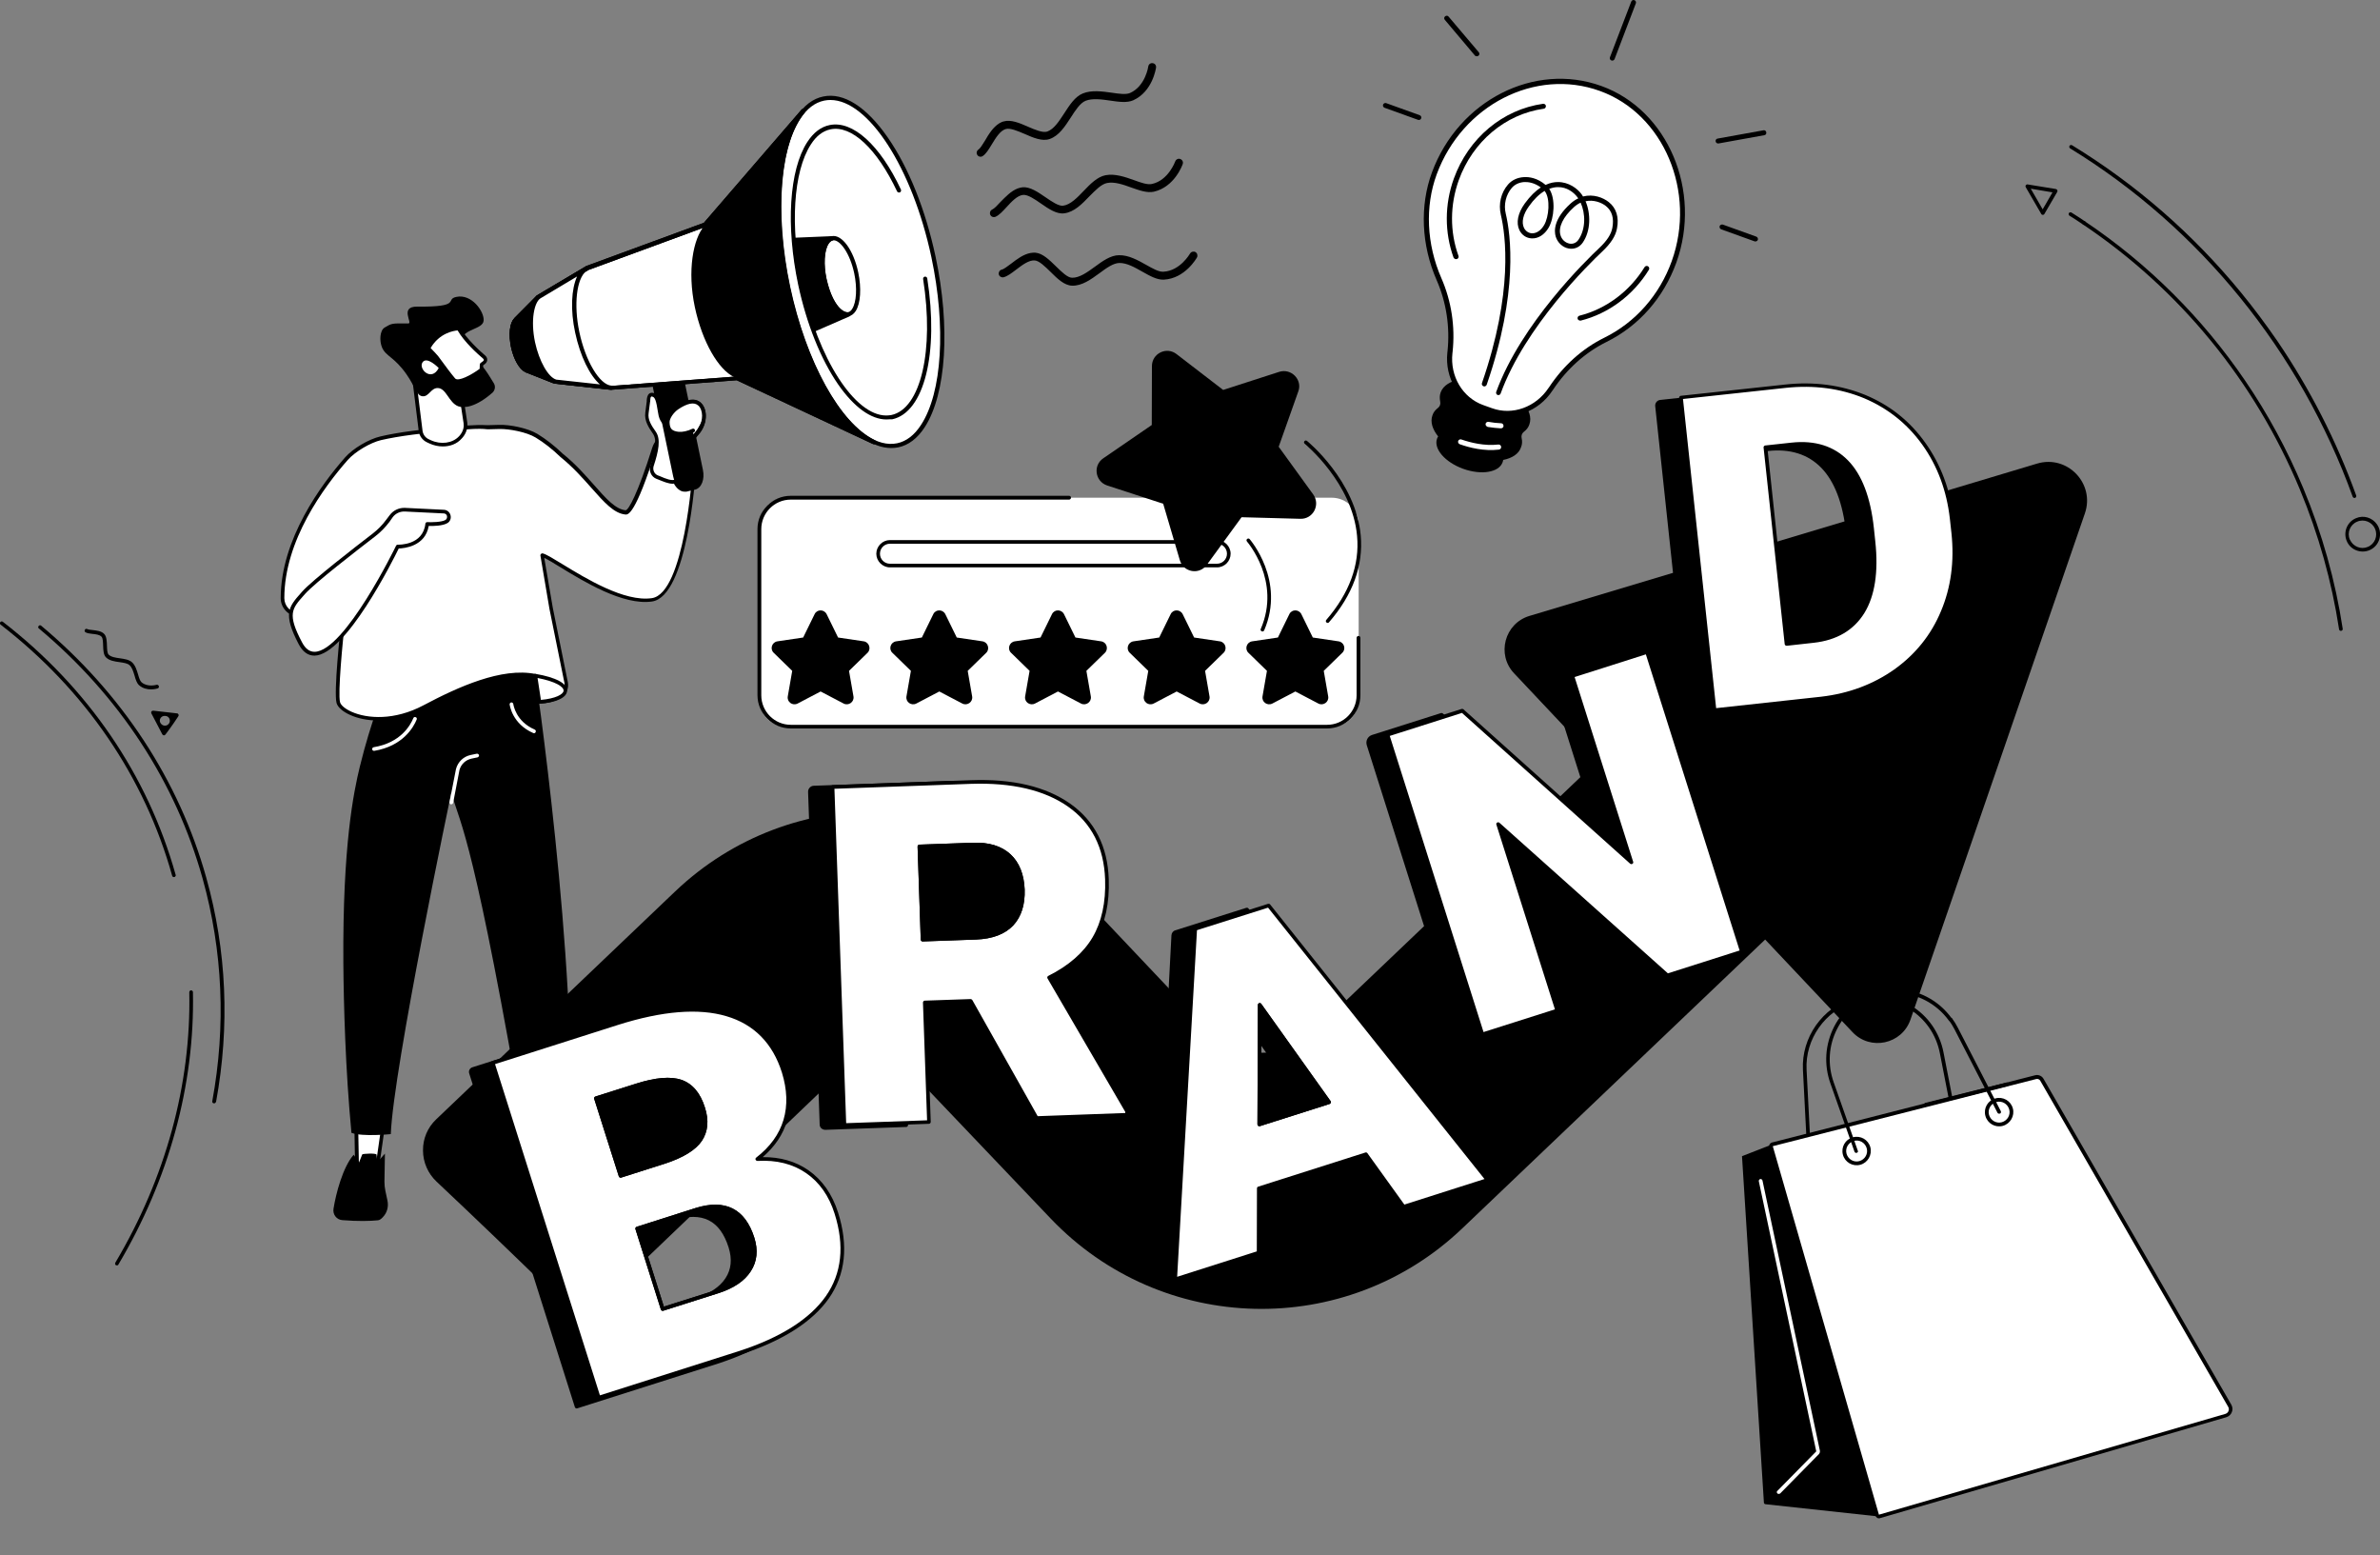 <?xml version="1.0" encoding="utf-8"?>
<!-- Generator: Adobe Illustrator 26.0.1, SVG Export Plug-In . SVG Version: 6.00 Build 0)  -->
<svg version="1.0" id="Ebene_1" xmlns="http://www.w3.org/2000/svg" xmlns:xlink="http://www.w3.org/1999/xlink" x="0px" y="0px"
	 viewBox="0 0 1500 980" enable-background="new 0 0 1500 980" xml:space="preserve">
<rect x="0" y="0" width="1500" height="980" fill="#808080" stroke="none"/>
<g>
	<g>
		<path fill="#FFFFFF" d="M839.2,457.9H495.6c-9.4,0-17-7.6-17-17V330.6c0-9.4,7.6-17,17-17h343.7c9.4,0,17,7.6,17,17v110.3
			C856.2,450.3,848.6,457.9,839.2,457.9z"/>
		<g>
			<path fill="#FFFFFF" d="M767,356.3H560.9c-4.1,0-7.4-3.3-7.4-7.4c0-4.1,3.3-7.4,7.4-7.4H767c4.1,0,7.4,3.3,7.4,7.4
				C774.5,353,771.1,356.3,767,356.3z"/>
			<path d="M767,357.5H560.9c-4.7,0-8.6-3.9-8.6-8.6c0-4.7,3.9-8.6,8.6-8.6H767c4.7,0,8.6,3.9,8.6,8.6
				C775.6,353.6,771.8,357.5,767,357.5z M560.9,342.6c-3.5,0-6.3,2.8-6.3,6.3c0,3.5,2.8,6.3,6.3,6.3H767c3.5,0,6.3-2.8,6.3-6.3
				c0-3.5-2.8-6.3-6.3-6.3H560.9z"/>
		</g>
	</g>
	<g>
		<g>
			<path d="M544.4,404.1l-16.2-2.4l-7.2-14.7c-1.6-3.2-6.1-3.2-7.6,0l-7.2,14.7l-16.2,2.4c-3.5,0.5-4.9,4.8-2.4,7.2l11.7,11.4
				l-2.8,16.1c-0.6,3.5,3,6.1,6.2,4.5l14.5-7.6l14.5,7.6c3.1,1.6,6.8-1,6.2-4.5l-2.8-16.1l11.7-11.4
				C549.2,408.9,547.8,404.6,544.4,404.1z"/>
			<path d="M619.2,404.1l-16.2-2.4l-7.2-14.7c-1.6-3.2-6.1-3.2-7.6,0l-7.2,14.7l-16.2,2.4c-3.5,0.5-4.9,4.8-2.4,7.2l11.7,11.4
				l-2.8,16.1c-0.6,3.5,3,6.1,6.2,4.5l14.5-7.6l14.5,7.6c3.1,1.6,6.8-1,6.2-4.5l-2.8-16.1l11.7-11.4
				C624,408.9,622.6,404.6,619.2,404.1z"/>
			<path d="M694,404.1l-16.2-2.4l-7.2-14.7c-1.6-3.2-6.1-3.2-7.6,0l-7.2,14.7l-16.2,2.4c-3.5,0.5-4.9,4.8-2.4,7.2l11.7,11.4
				l-2.8,16.1c-0.6,3.5,3,6.1,6.2,4.5l14.5-7.6l14.5,7.6c3.1,1.6,6.8-1,6.2-4.5l-2.8-16.1l11.7-11.4
				C698.8,408.9,697.5,404.6,694,404.1z"/>
			<path d="M768.8,404.1l-16.2-2.4l-7.2-14.7c-1.6-3.2-6.1-3.2-7.6,0l-7.2,14.7l-16.2,2.4c-3.5,0.5-4.9,4.8-2.4,7.2l11.7,11.4
				l-2.8,16.1c-0.6,3.5,3,6.1,6.2,4.5l14.5-7.6l14.5,7.6c3.1,1.6,6.8-1,6.2-4.5l-2.8-16.1l11.7-11.4
				C773.6,408.9,772.3,404.6,768.8,404.1z"/>
			<path d="M843.6,404.1l-16.2-2.4l-7.2-14.7c-1.6-3.2-6.1-3.2-7.6,0l-7.2,14.7l-16.2,2.4c-3.5,0.5-4.9,4.8-2.4,7.2l11.7,11.4
				l-2.8,16.1c-0.6,3.5,3,6.1,6.2,4.5l14.5-7.6l14.5,7.6c3.1,1.6,6.8-1,6.2-4.5l-2.8-16.1l11.7-11.4
				C848.5,408.9,847.1,404.6,843.6,404.1z"/>
		</g>
		<g>
			<g>
				<path d="M806.2,234.3l-35.3,11.4l-29.4-22.6c-6.3-4.9-15.5-0.4-15.5,7.6l-0.1,37.1l-30.6,21c-6.6,4.5-5.1,14.6,2.5,17.1
					l35.3,11.5l10.5,35.6c2.3,7.7,12.3,9.4,17,2.9l21.9-30l37.1,1c8,0.2,12.7-8.8,8.1-15.3l-21.8-30.1l12.4-35
					C820.9,239.2,813.8,231.9,806.2,234.3z"/>
			</g>
			<path d="M836.8,392.5c-0.3,0-0.5-0.1-0.8-0.3c-0.5-0.4-0.5-1.2-0.1-1.6c14.5-16.8,21.1-34.6,19.4-52.9c-3-33.5-32.7-57.8-33-58.1
				c-0.5-0.4-0.6-1.1-0.2-1.6c0.4-0.5,1.1-0.6,1.6-0.2c0.3,0.2,30.8,25.1,33.9,59.6c1.7,19-5,37.4-20,54.7
				C837.4,392.4,837.1,392.5,836.8,392.5z"/>
			<path d="M795.7,397.9c-0.2,0-0.3,0-0.5-0.1c-0.6-0.3-0.9-0.9-0.6-1.5c13-30.2-8.5-54.8-8.7-55.1c-0.4-0.5-0.4-1.2,0.1-1.6
				c0.5-0.4,1.2-0.4,1.6,0.1c0.2,0.3,22.7,26,9.1,57.6C796.5,397.6,796.1,397.9,795.7,397.9z"/>
		</g>
	</g>
	<g>
		<path d="M836.4,459h-338c-11.6,0-21-9.4-21-21V333.4c0-11.6,9.4-21,21-21h175.4c0.6,0,1.2,0.5,1.2,1.2c0,0.6-0.5,1.2-1.2,1.2
			H498.4c-10.3,0-18.6,8.4-18.6,18.6v104.7c0,10.3,8.4,18.6,18.6,18.6h338c10.3,0,18.6-8.4,18.6-18.6v-36.2c0-0.6,0.5-1.2,1.2-1.2
			c0.6,0,1.2,0.5,1.2,1.2v36.2C857.4,449.6,848,459,836.4,459z"/>
	</g>
	<g>
		<g>
			<g>
				<g>
					<polygon fill="#FFFFFF" points="242.7,700.3 237.7,735.4 225,735.4 224.4,701 					"/>
					<path d="M225,736.6c-0.6,0-1.2-0.5-1.2-1.1l-0.6-34.5c0-0.6,0.5-1.2,1.1-1.2l18.4-0.6c0.3,0,0.7,0.1,0.9,0.4
						c0.2,0.3,0.3,0.6,0.3,0.9l-5,35.1c-0.1,0.6-0.6,1-1.1,1L225,736.6C225,736.6,225,736.6,225,736.6z M225.6,702.1l0.6,32.2
						l10.6,0l4.7-32.7L225.6,702.1z"/>
				</g>
				<path d="M238.2,768.9c-5,0.5-12.5,0.7-22.5-0.1c-3.6-0.3-6.1-3.6-5.5-7.2c1.5-9.5,5.9-26.3,12.7-34l3.4,4.8l2-5
					c0.3-0.5,8.8-0.9,9,0.1l0.5,4.8l4.8-5.4l-0.3,17.7c0,2,0.2,3.9,0.6,5.8l1.3,6.1c0.8,3.7-0.2,7.6-2.8,10.3
					C240.3,768.1,239.2,768.8,238.2,768.9z"/>
			</g>
			<g>
				<g>
					<polygon fill="#FFFFFF" points="334.5,703.5 339,744.3 356.2,747.9 355.1,700 					"/>
					<path d="M356.2,749.1c-0.1,0-0.2,0-0.2,0l-17.2-3.6c-0.5-0.1-0.9-0.5-0.9-1l-4.5-40.9c-0.1-0.6,0.4-1.2,1-1.3l20.6-3.5
						c0.3-0.1,0.7,0,0.9,0.3c0.3,0.2,0.4,0.5,0.4,0.9l1,47.9c0,0.4-0.1,0.7-0.4,0.9C356.7,749,356.4,749.1,356.2,749.1z M340,743.4
						l14.9,3.1l-1-45.1l-18.2,3L340,743.4z"/>
				</g>
				<g>
					<path d="M331.7,763.8c-0.4-7.2-0.4-20.4,4-26.7l13.8,4.9v-2.9c0-0.9,0.7-1.7,1.5-1.8l7.7-0.4c2.9-0.2,5.7,0.4,8.3,1.7
						c7.7,3.8,31.2,13.5,34.4,24.4c1,3.2-1.6,6.5-4.9,6.5c-7.7,0.2-26.3,0.5-59.6-0.7C334.1,768.8,331.8,766.6,331.7,763.8z"/>
					<path d="M381.1,770.9c-10.2,0-24.7-0.2-44.2-0.9c-3.4-0.1-6.1-2.8-6.3-6.2c-0.4-7.4-0.4-20.8,4.2-27.4c0.3-0.4,0.9-0.6,1.4-0.4
						l12.2,4.3v-1.3c0-1.6,1.2-2.9,2.6-2.9l7.7-0.4c3-0.2,6.1,0.5,8.9,1.8c0.9,0.5,2.1,1,3.4,1.6c10,4.7,28.6,13.4,31.7,23.6
						c0.5,1.8,0.2,3.8-0.9,5.4c-1.2,1.6-3.1,2.6-5.1,2.7C393.2,770.8,388.1,770.9,381.1,770.9z M332.9,763.8c0.1,2.2,1.9,3.9,4,4
						c33,1.1,51.4,0.9,59.5,0.7c1.3,0,2.5-0.7,3.3-1.7c0.7-1,0.9-2.2,0.6-3.3c-2.7-9.1-21.4-17.9-30.4-22.1
						c-1.3-0.6-2.5-1.2-3.4-1.6c-2.4-1.2-5.1-1.7-7.7-1.6l-7.7,0.4c-0.2,0-0.4,0.3-0.4,0.6v2.9c0,0.4-0.2,0.7-0.5,1
						c-0.3,0.2-0.7,0.3-1.1,0.1l-12.9-4.6C332.5,744.8,332.5,756.9,332.9,763.8z"/>
				</g>
			</g>
			<path d="M336.8,421.1c0,0,27.6,186.2,22.4,299l-7.7,0.8c-4.1,0.4-8.3,0.5-12.4,0.3l-7.3-0.4c-32.8-191.1-41.1-200.1-47.4-221.2
				c0,0-36.5,173.7-38.1,215c0,0-17.7,1.8-24.8-0.8c-3.8-39.9-4.9-81.1-5.1-107c-0.5-74.1,6.5-107.8,10.4-123.8
				c3.6-14.7,7.4-26.6,10.2-34.6l9.3-26.6L336.8,421.1z"/>
			<path fill="#FFFFFF" d="M284.4,506.8c-0.1,0-0.1,0-0.2,0c-0.6-0.1-1-0.7-0.9-1.4l4.1-20.9c1.2-4.5,4.8-7.9,9.3-8.8l3.8-0.8
				c0.6-0.1,1.2,0.3,1.4,0.9c0.1,0.6-0.3,1.2-0.9,1.4l-3.8,0.8c-3.7,0.8-6.6,3.5-7.6,7.1l-4,20.8
				C285.4,506.4,284.9,506.8,284.4,506.8z"/>
			<path fill="#FFFFFF" d="M235.7,473.1c-0.6,0-1.1-0.4-1.1-1c-0.1-0.6,0.3-1.2,1-1.3c16.9-2.8,23-13.7,24.9-18.3
				c0.2-0.6,0.9-0.9,1.5-0.6c0.6,0.2,0.9,0.9,0.6,1.5c-2,4.9-8.7,16.7-26.7,19.7C235.8,473.1,235.8,473.1,235.7,473.1z"/>
			<path fill="#FFFFFF" d="M336.6,462c-0.2,0-0.3,0-0.5-0.1c-13.3-5.8-14.8-17.5-14.9-18c-0.1-0.6,0.4-1.2,1-1.3
				c0.6-0.1,1.2,0.4,1.3,1c0.1,0.5,1.5,10.9,13.5,16.1c0.6,0.3,0.9,0.9,0.6,1.5C337.5,461.7,337,462,336.6,462z"/>
		</g>
		<g>
			<g>
				<path fill="#FFFFFF" d="M218.3,289c4.8-5.4,14.5-11.2,21.6-12.9c13.4-3.1,30.6-4.9,46-5.9l8.7-0.9c4.5-0.3,8.7-0.4,12.7-0.2
					c2.7-0.1,5.3-0.2,7.4-0.2c6.8-0.2,17.7,2,23.4,5.6c5.6,3.4,10.9,7.7,15.8,12.4c18.9,15.2,28.4,34.8,40.2,35.9
					c4.8,0.5,14.4-28.6,18.1-40.4c2.4-7.7,11.4-11.1,18.2-6.9c0.3,0.2,0.7,0.4,0.9,0.6c8.7,6.2,6.1,20.3,6.1,20.3
					s-4.8,78.3-26.7,81.5c-24.5,3.5-61.5-26.2-69.2-28.3l5.7,33.6l9.5,47c1.4,9.1-10.4,12-17,11.9c-0.2,0-2.3-16.5-2.5-16.5
					c-21.2-4.4-48.6,8.2-69.9,19.6c-27.4,14.5-52.3,4.8-54.2-2.7c-1.9-7.5,3.2-52.9,3.2-52.9l-28.8-2.4c-5.4-0.4-9.6-5-9.6-10.4
					C178.1,339.7,204.2,305.1,218.3,289z"/>
				<path d="M238.6,454c-7.1,0-13.3-1.4-17.9-3.5c-4.7-2.1-7.9-4.9-8.6-7.6c-1.8-7,2.2-44.7,3.1-52.1l-27.6-2.3
					c-6-0.5-10.7-5.6-10.7-11.6c0.1-37.2,25.5-71.5,40.6-88.7l0.9,0.8l-0.9-0.8c4.9-5.6,14.9-11.5,22.2-13.2c11.5-2.7,27-4.7,46.1-6
					l8.7-0.9c4.4-0.3,8.7-0.4,12.8-0.2c2.7-0.1,5.2-0.2,7.3-0.2c6.8-0.2,17.9,2,24.1,5.7c5.4,3.3,10.8,7.5,16,12.5
					c7.9,6.3,14.1,13.4,19.7,19.7c7.5,8.5,13.5,15.3,19.9,15.9c0,0,0,0,0,0c1.8,0,7.7-10.5,16.8-39.5c1.3-4,4.3-7.2,8.2-8.7
					c3.9-1.5,8.2-1,11.7,1.1c0.4,0.2,0.7,0.4,1,0.7c9,6.4,6.8,20.1,6.5,21.4c-0.3,4.1-5.2,79.3-27.6,82.5
					c-18.2,2.6-43-12.6-57.9-21.7c-4.2-2.6-7.7-4.7-10-5.8l5.4,31.5l9.5,47c0.5,3-0.3,5.5-2.1,7.6c-4,4.6-12,5.7-16.1,5.7
					c-1.1,0-1.1,0-2.4-9.4c-0.4-2.7-0.8-5.9-1.1-7.3c-20.6-3.8-47.3,8.4-68.4,19.6C257.5,451.9,247.3,454,238.6,454z M302.3,270.2
					c-2.5,0-5,0.1-7.6,0.3l-8.7,0.9c-19,1.3-34.4,3.3-45.8,5.9c-6.8,1.6-16.4,7.3-21,12.5c-14.9,16.9-40,50.7-40,87.1
					c0,4.8,3.7,8.9,8.5,9.3l28.8,2.4c0.3,0,0.6,0.2,0.8,0.4c0.2,0.2,0.3,0.6,0.3,0.9c-1.8,15.6-4.7,46.7-3.3,52.5
					c0.5,2,3.3,4.3,7.3,6.1c9.9,4.4,27,5.6,45.3-4.1c21.7-11.5,49.3-24.1,70.7-19.7c0.9,0.2,0.9,0.2,2.2,9.1
					c0.4,2.7,0.8,5.9,1.1,7.4c4.7-0.1,10.6-1.7,13.3-4.9c1.4-1.6,1.9-3.5,1.6-5.7l-9.5-46.9l-5.7-33.6c-0.1-0.4,0.1-0.8,0.4-1.1
					c0.3-0.3,0.7-0.4,1.1-0.3c2.3,0.6,6.5,3.2,12.4,6.8c14.6,8.9,39,23.9,56.3,21.4c20.7-3,25.6-79.6,25.7-80.4c0,0,0-0.1,0-0.1
					c0-0.1,2.4-13.4-5.6-19.1c-0.3-0.2-0.6-0.4-0.9-0.6c-2.9-1.8-6.5-2.1-9.7-0.9c-3.3,1.2-5.8,3.8-6.8,7.2
					c-13.1,41.8-17.8,41.3-19.3,41.2c-7.3-0.7-13.5-7.8-21.4-16.7c-5.5-6.2-11.7-13.2-19.5-19.5c-5.2-5-10.4-9.1-15.7-12.3
					c-5.6-3.4-16.3-5.5-22.8-5.4c-2.2,0.1-4.7,0.1-7.4,0.2C305.6,270.3,303.9,270.2,302.3,270.2z"/>
			</g>
			<g>
				<path fill="#FFFFFF" d="M244.4,328.2c-2.5,3.4-5.4,6.4-8.8,8.9c-11.2,8.6-38,29.3-44.3,36.4c-8.1,9.1-12.1,12.6-2,31.9
					c16.6,31.3,61.2-61,61.2-61s16.9,0.7,18.6-14.2c0,0,8.8,0.4,12.2-1.6c2.6-1.6,1.8-6.2-1.9-6.2l-24.3-1.2
					c-3.3-0.1-6.6,1.4-8.5,4.1L244.4,328.2z"/>
				<path d="M198.1,413.1c-4,0-7.3-2.4-9.8-7.1c-10.2-19.4-6.3-23.7,1.4-32.4l0.7-0.8c6.4-7.2,33.3-28,44.5-36.6
					c3.2-2.5,6.1-5.4,8.5-8.7l2.2-2.9c2.2-3,5.8-4.7,9.5-4.6l24.4,1.2c2.1,0,3.8,1.3,4.4,3.3c0.6,2-0.2,4.1-1.9,5.1
					c-3,1.8-9.2,1.9-11.8,1.8c-2.2,12.9-15.5,14.1-18.9,14.2c-3.6,7.4-33.5,67.1-53,67.5C198.2,413.1,198.2,413.1,198.1,413.1z
					 M245.4,328.9c-2.6,3.4-5.6,6.5-9,9.1c-11.2,8.6-37.9,29.2-44.2,36.3l-0.7,0.8c-7.5,8.4-10.6,11.8-1.1,29.7
					c2.1,4,4.7,5.9,7.9,5.9c18.9-0.3,51-66.1,51.3-66.8c0.2-0.4,0.6-0.7,1.1-0.7c0.6,0,15.9,0.5,17.4-13.2c0.1-0.6,0.6-1.1,1.2-1
					c2.4,0.1,9,0.1,11.5-1.4c0.9-0.6,1.1-1.7,0.9-2.5c-0.1-0.5-0.6-1.6-2.2-1.6l-24.4-1.2c-3-0.1-5.8,1.2-7.6,3.6L245.4,328.9z"/>
			</g>
			<g>
				<path fill="#FFFFFF" d="M339.9,442.2c20.6-1.4,24.1-11.9-2.5-16.5L339.9,442.2z"/>
				<path d="M339.9,443.4c-0.6,0-1.1-0.4-1.2-1l-2.5-16.5c-0.1-0.4,0.1-0.7,0.3-1c0.3-0.3,0.6-0.4,1-0.3
					c12.9,2.2,20.2,6.1,19.9,10.7C357.2,439.6,350.5,442.7,339.9,443.4C339.9,443.4,339.9,443.4,339.9,443.4z M338.8,427.2l2.1,13.8
					c9.2-0.8,14.2-3.5,14.3-5.8C355.3,432.7,350.2,429.4,338.8,427.2z"/>
			</g>
		</g>
		<g>
			<g>
				<g>
					<path d="M409.1,227l15.2,73.2c1.1,5.4,4.7,9.1,8,8.3l5.5-1.3c3.3-0.8,5.1-5.7,4-11.1L426.6,223L409.1,227z"/>
					<path d="M431.5,309.8c-1.1,0-2.2-0.3-3.2-1c-2.4-1.5-4.3-4.7-5.1-8.3L408,227.3c-0.1-0.6,0.3-1.2,0.9-1.4l17.5-4
						c0.3-0.1,0.6,0,0.9,0.2c0.3,0.2,0.4,0.4,0.5,0.7L443,296c1.3,6.1-0.9,11.5-4.9,12.5l-5.5,1.3
						C432.3,309.8,431.9,309.8,431.5,309.8z M410.5,227.9l15,72.1c0.6,3,2.2,5.7,4,6.9c0.9,0.6,1.8,0.8,2.6,0.6l5.5-1.3
						c2.7-0.6,4.1-5.1,3.1-9.7l-15-72.1L410.5,227.9z"/>
				</g>
				<g>
					<path fill="#FFFFFF" d="M414.1,300.6c-2.7-1.1-4.1-4.2-3.2-6.9c2.7-8.4,4.7-16.3,1.5-20.9c-2.7-4-5.3-7.9-4.7-12.6l0.9-7
						c0.2-1.1-0.2-5.1,2.8-4.4c2.3,0.5,3.2,2.5,4.6,11.4c0.7,4.4,2.4,6.5,5.4,8.3c-0.1-0.6-0.2-1.4-0.1-2.2c0.2-3.8,2.2-7.3,5.4-9.4
						c3.9-2.6,10.5-6.1,14.5-1.7c2.7,3.1,3.8,9.9-1,16.7c-1.1,1.6-7.4,8.4-7.4,8.4c-1.2,1.6-3.8,18-3.8,18
						C427.5,306.8,420.9,303.4,414.1,300.6z"/>
					<path d="M423.9,304.8c-2.6,0-5.7-1.3-8.9-2.6l-1.3-0.5c0,0,0,0,0,0c-3.3-1.3-4.9-5-3.8-8.4c2.6-7.9,4.5-15.7,1.7-19.9
						c-2.6-3.8-5.6-8.1-4.9-13.4l0.9-7c0-0.2,0-0.4,0-0.6c0.1-1.2,0.2-3.3,1.6-4.4c0.5-0.4,1.4-0.7,2.7-0.4
						c3.2,0.8,4.2,3.7,5.5,12.3c0.5,3,1.4,4.8,2.9,6.1c0.2-4.1,2.4-7.9,5.9-10.2c7.2-4.8,12.6-5.3,16-1.5c3.2,3.6,4,11.2-0.9,18.1
						c-1.1,1.5-6.7,7.7-7.4,8.4c-0.7,1.2-2.4,9.8-3.6,17.5c-0.5,3-1.7,4.9-3.4,5.8C425.9,304.6,424.9,304.8,423.9,304.8z
						 M414.5,299.5l1.3,0.5c3.9,1.7,7.7,3.2,9.8,2.1c1.1-0.6,1.8-2,2.2-4.1c0.6-3.9,2.8-16.8,4-18.5c1.8-2,6.5-7.1,7.3-8.4
						c4.7-6.6,3.2-12.9,1.1-15.2c-2.5-2.8-6.8-2.1-12.9,1.9c-2.9,1.9-4.7,5.1-4.9,8.4c0,0.7,0,1.4,0.1,2c0.1,0.5-0.1,0.9-0.5,1.2
						c-0.4,0.3-0.9,0.3-1.3,0c-3-1.9-5.2-4.1-5.9-9.1c-1.3-8.5-2.1-10-3.7-10.4c-0.3-0.1-0.6-0.1-0.7,0c-0.5,0.4-0.6,1.9-0.6,2.6
						c0,0.3,0,0.6-0.1,0.8l-0.9,7c-0.6,4.1,1.6,7.6,4.5,11.7c3.3,4.7,1.8,12.2-1.4,21.9C411.3,296.2,412.4,298.6,414.5,299.5z"/>
				</g>
				<g>
					<path d="M427.9,229.5l13.9,66.7c1.1,5.4-0.7,10.3-4,11.1l-5.5,1.3c-3.3,0.8-6.9-3-8-8.3l-14.3-68.6L427.9,229.5z"/>
					<g>
						<path fill="#FFFFFF" d="M427.5,273.1c2.7,0.3,7-0.3,11.6-3.5c4.9-3.3,4.8-11.5,2.1-14.6c-3.9-4.4-10.5-0.9-14.4,1.7
							c-3.2,2.1-6.2,6.3-6.1,9.3C420.8,270.5,422.4,272.6,427.5,273.1z"/>
						<path d="M437.5,276.3c-0.3,0-0.5-0.1-0.7-0.3c-0.5-0.4-0.6-1.1-0.1-1.6c2.2-2.7,2.6-3.3,2.7-3.3c4.7-6.7,3.2-12.9,1.1-15.2
							c-0.2-0.2-0.7-0.6-0.7-0.6c-2.5-2-6.6-1.2-12.2,2.5c-3,2-5.7,5.9-5.6,8.3c0.1,4.1,1.5,5.5,5.8,6c2.4,0.2,5.6-0.5,8.5-1.9
							c0.6-0.3,1.3-0.1,1.6,0.5c0.3,0.6,0.1,1.3-0.5,1.6c-4.7,2.3-8.4,2.3-9.8,2.1c-5.5-0.6-7.7-2.9-7.9-8.2
							c-0.1-3.5,3.4-8.1,6.7-10.3c6.5-4.3,11.6-5.1,15-2.4c0,0,0.7,0.6,0.9,0.9c3.2,3.6,4,11.2-0.9,18.1c-0.2,0.3-1.1,1.4-2.8,3.4
							C438.1,276.1,437.8,276.3,437.5,276.3z"/>
					</g>
				</g>
			</g>
		</g>
		<g>
			<g>
				<path fill="#FFFFFF" d="M444.5,141.6l-74.1,27.2l-31,18.4l-14.1,14.2l-0.1,0.1c-2.7,2.4-3.4,9.4-1.8,17.1
					c1.6,7.7,5.2,13.7,8.6,14.9l-0.1,0l17.7,7l35.6,3.9l79.4-6l85.6,40.1l0.6,0.2c-21.5-10.4-43.7-48.9-54.1-97.7
					c-10.4-48.7-5.9-92.8,9.5-111l0,0l-61,70.7L444.5,141.6z"/>
				<path d="M550.8,279.9c-0.1,0-0.3,0-0.4-0.1l-0.6-0.2c-0.1,0-0.1,0-0.2-0.1l-85.3-39.9l-79.1,6c-0.1,0-0.2,0-0.2,0l-35.6-3.9
					c-0.1,0-0.2,0-0.3-0.1l-17.7-7c-0.1-0.1-0.3-0.1-0.4-0.2c-3.7-1.8-7.2-7.9-8.9-15.6c-1.7-8.2-0.9-15.5,2.1-18.3l0-0.1l14.1-14.2
					c0.1-0.1,0.2-0.1,0.3-0.2l31-18.4c0.1,0,0.1-0.1,0.2-0.1l74-27.2c0-0.2,0.1-0.4,0.3-0.5l61-70.7c0.5-0.6,1.3-0.6,1.9-0.2
					c0.3,0.2,0.5,0.6,0.5,0.9c0,0.4-0.1,0.7-0.3,1c-15.6,18.4-19.3,62.5-9.3,109.8c10.1,47.4,31.5,86.3,53.4,96.8
					c0.6,0.3,0.9,1,0.7,1.7C551.8,279.6,551.3,279.9,550.8,279.9z M464.5,237c0.2,0,0.4,0,0.6,0.1l73.2,34.3
					c-18.1-16.8-34.4-50.6-42.9-90.2c-8.4-39.3-7.3-76.6,2.2-99.2l-51.4,59.6c-0.1,0.2-0.3,0.3-0.5,0.4c-0.1,0.4-0.4,0.8-0.8,0.9
					l-74,27.2l-30.8,18.3l-14,14.1c0,0-0.1,0.1-0.1,0.1c-2,1.8-3.1,7.8-1.4,15.9c1.7,7.9,5.2,13,7.7,13.9c0.1,0.1,0.3,0.1,0.4,0.2
					l17,6.7l35.3,3.9l79.3-6C464.5,237,464.5,237,464.5,237z"/>
			</g>
			<g>
				
					<ellipse transform="matrix(0.978 -0.209 0.209 0.978 -23.846 117.31)" fill="#FFFFFF" cx="542.4" cy="171.3" rx="46.8" ry="111.7"/>
				<path d="M561.6,282.3c-11.6,0-24.3-9.1-36.2-26.2c-13.2-19-23.8-45.6-30.1-74.9c-9.5-44.5-6.8-86.7,6.8-107.7
					c4.6-7.1,10.3-11.4,16.8-12.7c12.8-2.7,27.2,6.5,40.6,25.8c13.2,19,23.8,45.6,30.1,74.9c9.5,44.5,6.8,86.7-6.8,107.7
					c-4.6,7.1-10.3,11.4-16.8,12.7C564.5,282.2,563.1,282.3,561.6,282.3z M523.4,63c-1.3,0-2.6,0.1-4,0.4
					c-5.8,1.2-10.9,5.1-15.1,11.6c-13.3,20.4-15.8,61.8-6.5,105.7c12.7,59.5,43,103.7,67.6,98.6c5.8-1.2,10.9-5.1,15.1-11.6
					c13.3-20.4,15.8-61.8,6.5-105.7C575,105.7,547.2,63,523.4,63z"/>
			</g>
			<g>
				
					<ellipse transform="matrix(0.978 -0.209 0.209 0.978 -24.706 114.693)" fill="#FFFFFF" cx="529.6" cy="174.1" rx="10.2" ry="24.4"/>
				<path d="M533.9,199.4c-6.1,0-12.7-9.7-15.6-23c-2.1-10-1.5-19.6,1.6-24.4c1.2-1.8,2.6-2.9,4.3-3.2c6.4-1.3,13.7,8.7,16.7,22.8
					c2.1,10,1.5,19.6-1.6,24.4c-1.2,1.8-2.6,2.9-4.3,3.2C534.6,199.4,534.3,199.4,533.9,199.4z M525.4,151.4c-0.2,0-0.4,0-0.6,0.1
					c-1,0.2-1.9,0.9-2.6,2.1c-2.7,4.2-3.2,13.2-1.3,22.3c2.8,13.3,9.4,21.7,13.6,20.8c1-0.2,1.9-0.9,2.6-2.1
					c2.7-4.2,3.2-13.2,1.3-22.3C535.7,159.6,529.6,151.4,525.4,151.4z"/>
			</g>
			<path d="M558.7,264.3c-9.8,0-20.4-7.7-30.4-22c-11-15.9-19.9-38.1-25.2-62.7c-7.9-37.2-5.7-72.6,5.7-90.1
				c3.9-6,8.6-9.6,14.1-10.7c14.5-3,31.7,12.5,44.9,40.6c0.3,0.7,0,1.5-0.6,1.8c-0.7,0.3-1.5,0-1.8-0.6
				c-12.7-26.9-28.7-41.9-42-39.1c-4.8,1-9,4.2-12.4,9.6c-11,17-13.2,51.6-5.4,88.1c10,47,33.2,82.6,52.9,82.6
				c1.1,0,2.2-0.1,3.3-0.3c18.5-3.9,27.1-40.7,20-85.7c-0.1-0.7,0.4-1.4,1.1-1.5c0.7-0.1,1.4,0.4,1.5,1.1
				c7.4,47.2-1.9,84.5-22.1,88.8C561.2,264.1,559.9,264.3,558.7,264.3z"/>
			<path d="M550.8,279.9c-0.1,0-0.3,0-0.4-0.1l-0.6-0.2c-0.1,0-0.1,0-0.2-0.1l-85.3-39.9l-79.1,6c-0.1,0-0.2,0-0.2,0l-35.6-3.9
				c-0.1,0-0.2,0-0.3-0.1l-17.7-7c-0.1-0.1-0.3-0.1-0.4-0.2c-3.7-1.8-7.2-7.9-8.9-15.6c-1.7-8.2-0.9-15.5,2.1-18.3l0-0.1l14.1-14.2
				c0.1-0.1,0.2-0.1,0.3-0.2l31-18.4c0.1,0,0.1-0.1,0.2-0.1l73.8-27.1l61.6-71.3c0.5-0.6,1.3-0.6,1.9-0.2c0.3,0.2,0.5,0.6,0.5,0.9
				c0,0.4-0.1,0.7-0.3,1c-15.6,18.4-19.3,62.5-9.3,109.8c10.1,47.4,31.5,86.3,53.4,96.8c0.6,0.3,0.9,1,0.7,1.7
				C551.8,279.6,551.3,279.9,550.8,279.9z M464.5,237c0.2,0,0.4,0,0.6,0.1l73.2,34.3c-18.1-16.8-34.4-50.6-42.9-90.2
				c-8.4-39.3-7.3-76.6,2.2-99.2l-52.2,60.5c-0.1,0.2-0.3,0.3-0.5,0.4l-74,27.2l-30.8,18.3l-14,14.1c0,0-0.1,0.1-0.1,0.1
				c-2,1.8-3.1,7.8-1.4,15.9c1.7,7.9,5.2,13,7.7,13.9c0.1,0.1,0.3,0.1,0.4,0.2l17,6.7l35.3,3.9l79.3-6
				C464.5,237,464.5,237,464.5,237z"/>
			<path d="M444.6,141.3L506.2,70l0,0c-15.4,18.1-19.9,62.2-9.5,111c10.4,48.8,32.6,87.3,54.1,97.7l-0.6-0.2l-85.5-40l-2-0.9
				c-9.9-4.7-20.1-22.1-24.8-44.2c-4.8-22.7-1.1-42.9,6-51.1L444.6,141.3z"/>
			<path d="M348.6,241.4c-0.2,0-0.3,0-0.5-0.1l-16.7-6.6c-0.1-0.1-0.3-0.1-0.4-0.2c-3.7-1.8-7.2-7.9-8.9-15.6
				c-1.7-8.2-0.9-15.5,2.1-18.3l0-0.1l14.1-14.2c0.5-0.5,1.4-0.5,1.9,0c0.5,0.5,0.5,1.4,0,1.9l-14.1,14.2c0,0-0.1,0.1-0.1,0.1
				c-2,1.8-3.1,7.8-1.4,15.9c1.7,7.9,5.2,13,7.7,13.9c0.1,0.1,0.3,0.1,0.4,0.2l16.2,6.4c0.7,0.3,1,1,0.8,1.7
				C349.6,241.1,349.1,241.4,348.6,241.4z"/>
			<path d="M349.7,240.4c-5.5-1.9-11.1-12-13.8-24.5c-2.8-13.3-0.9-25.7,3.9-28.9l-14.6,14.4l-0.1,0.1c-2.7,2.4-3.4,9.4-1.8,17.1
				c1.6,7.7,5.2,13.7,8.6,14.9l-0.1,0L349.7,240.4z"/>
			<g>
				<path fill="#FFFFFF" d="M383.8,244.2l1.5,0.1c-8.3-0.5-17.4-15.7-21.5-35c-4.2-19.6-1.2-37.2,6.5-40.6l-1,0.6l-29.4,17.5
					c-4.9,3.2-6.8,15.7-4,29c2.7,12.9,8.8,23.2,14.4,24.7L383.8,244.2z"/>
				<path d="M385.3,245.6C385.3,245.6,385.3,245.6,385.3,245.6c-0.1,0-0.2,0-0.2,0l-1.4-0.1c0,0,0,0-0.1,0l-33.5-3.7
					c-0.1,0-0.1,0-0.2,0c-6.2-1.7-12.5-12.2-15.4-25.7c-2.9-13.7-1-26.8,4.6-30.4l28.8-17.1c0.6-0.4,1.2-0.8,1.9-1.1
					c0.6-0.3,1.4,0,1.7,0.6c0.3,0.6,0.1,1.4-0.5,1.8l-1.6,1c-6,4.7-7.9,21-4.3,38.2c3.9,18.5,12.8,33.3,20.2,33.9l0.1,0
					c0.7,0.1,1.3,0.7,1.2,1.4C386.6,245.1,386,245.6,385.3,245.6z M350.6,239.2l27.5,3c-6.4-5.6-12.4-17.7-15.6-32.6
					c-3.1-14.3-2.4-27.5,1.2-35.4L340.6,188c-3.9,2.5-6.3,13.8-3.4,27.6C339.8,227.6,345.5,237.7,350.6,239.2z"/>
			</g>
			<g>
				<path d="M524.6,150.2c-5.5,1.2-8,12.9-4.9,26c5.1,22.1,14,22.1,15.1,22c0,0,0,0,0,0l-21.8,9.5c-3.2-8.8-6-18.3-8.1-28.4
					c-2.1-9.7-3.4-19.1-4.1-28.1L524.6,150.2z"/>
				<path d="M512.9,209c-0.2,0-0.4,0-0.5-0.1c-0.3-0.1-0.6-0.4-0.7-0.8c-3.3-9-6.1-18.7-8.2-28.6c-2-9.5-3.4-19-4.1-28.3
					c0-0.4,0.1-0.7,0.3-1c0.2-0.3,0.6-0.4,0.9-0.4l23.9-1c0.7,0,1.3,0.5,1.4,1.2s-0.4,1.3-1,1.5c-1,0.2-1.9,1-2.7,2.2
					c-2.8,4.3-3.2,13.2-1.2,22.2c5,21.4,13.3,21,13.7,20.9c0.6-0.1,1.2,0.4,1.4,1c0.2,0.6-0.2,1.3-0.8,1.6l-21.8,9.5
					C513.3,209,513.1,209,512.9,209z M502.1,152.4c0.7,8.7,2.1,17.6,4,26.5c2,9.3,4.5,18.4,7.6,26.9l16.9-7.4
					c-3.7-1.9-8.9-7.2-12.3-22c-2.3-9.7-1.7-19.3,1.5-24.2c0.1-0.2,0.3-0.4,0.4-0.6L502.1,152.4z"/>
			</g>
		</g>
		<g>
			<g>
				<path fill="#FFFFFF" d="M265.2,271.5l-4.2-34l29.5,9.1l3,19.9c0.7,5.3-3.2,9.1-3.2,9.1c-4.8,5.1-12.7,5.7-19.1,2.7l-1.5-0.7
					C267.2,276.5,265.5,274.2,265.2,271.5z"/>
				<path d="M279.1,281.3c-2.8,0-5.7-0.6-8.5-1.9l-1.5-0.7c-2.8-1.3-4.8-4-5.2-7.1l-4.2-34c0-0.4,0.1-0.8,0.4-1
					c0.3-0.3,0.7-0.3,1.1-0.2l29.5,9.1c0.4,0.1,0.7,0.5,0.8,0.9l3,19.9c0.8,5.9-3.4,9.9-3.6,10.1C288,279.7,283.7,281.3,279.1,281.3
					z M262.3,239.2l4,32.2c0.3,2.3,1.7,4.3,3.8,5.3l1.5,0.7c6.3,2.9,13.6,1.9,17.7-2.5c0.1-0.1,3.6-3.5,2.9-8.1l-2.9-19.1
					L262.3,239.2z"/>
			</g>
			<path d="M287.5,187.1c-7.2,1.6,3.8,6.4-24.6,6.1c-11.3-0.1-2.6,10.6-5.5,10.6c-10.8-0.1-10.4-0.1-15,2.6c-3,1.8-3.4,8.3-1.6,12.6
				c2.5,5.7,7.7,5.8,15.5,17c5.5,7.9,6.2,13.4,10.1,13.7c3.9,0.3,5.2-5.2,9.4-5.2c5.5,0,7,9.2,13,11.5c3.8,1.4,11.4,0.4,21.6-8.6
				c1.6-1.5,2-3.9,0.9-5.8c-1.5-2.4-3.3-5.5-5.3-8.3c-9.6-13.2-15.8-15.1-15-19.4c1.3-6.7,13.3-6.4,13.8-11.8
				C305.4,196.6,297.4,184.9,287.5,187.1z"/>
			<g>
				<path fill="#FFFFFF" d="M269.9,219.5l3.1,3.2c1.5,1.5,2.8,3.1,4,4.8c2.3,3.2,6.3,8.7,8.8,11.5c3.6,4.2,17.5-6.1,17.5-6.1
					l0.1-3.3l1.6-1.2c0.3-0.2,0.6-0.5,0.7-0.9c0.4-0.9,0.1-1.9-0.6-2.5c-3.8-3.2-12-10.6-16.2-18.1
					C289,206.9,276.6,207.2,269.9,219.5z"/>
				<path d="M288.5,241.2c-1.4,0-2.6-0.4-3.5-1.4c-2.5-2.9-6.6-8.5-8.9-11.6c-1.2-1.7-2.5-3.2-3.9-4.7l-3.1-3.2
					c-0.4-0.4-0.4-0.9-0.2-1.4c6.9-12.7,19.5-13.2,20-13.2c0.4,0,0.8,0.2,1,0.6c4.3,7.4,12.6,14.9,16,17.8c1.1,0.9,1.5,2.5,0.9,3.8
					c-0.2,0.5-0.6,1-1.1,1.4l-1.2,0.9l-0.1,2.7c0,0.4-0.2,0.7-0.5,0.9C302.1,235.3,293.9,241.2,288.5,241.2z M271.4,219.3l2.5,2.6
					c1.5,1.5,2.9,3.2,4.1,5c2.2,3,6.3,8.6,8.8,11.5c1.9,2.3,10.2-2.1,15.5-6l0.1-2.7c0-0.3,0.2-0.7,0.4-0.9l1.6-1.2
					c0.2-0.1,0.3-0.3,0.4-0.4c0.2-0.4,0.1-0.9-0.3-1.2c-4.2-3.6-11.8-10.5-16.1-17.8C285.8,208.4,276.9,209.9,271.4,219.3z"/>
			</g>
			<path fill="#FFFFFF" d="M276.5,231.9c0,0-7.4-7.7-10.2-3.6C263.5,232.4,271.9,240.8,276.5,231.9z"/>
		</g>
	</g>
	<g>
		<g>
			<g>
				<path d="M959,276c-0.3-1.5,0.2-3,1.4-3.9c1.7-1.3,2.9-2.8,3.5-4.7c3.1-8.6-6.9-20.1-22.3-25.7c-15.4-5.6-30.4-3.1-33.6,5.5
					c-0.7,1.9-0.7,3.8-0.3,5.9c0.3,1.5-0.2,3-1.4,3.9c-1.7,1.3-2.9,2.8-3.5,4.7c-1.5,4.1,0,8.8,3.6,13.3c-0.3,0.4-0.5,0.9-0.7,1.4
					c-2.3,6.4,5.1,14.9,16.5,19c11.4,4.1,22.5,2.3,24.8-4.1c0.2-0.5,0.3-1,0.4-1.5c5.6-1.1,9.8-3.8,11.2-7.9
					C959.4,280,959.5,278,959,276z"/>
				<g>
					<path fill="#FFFFFF" d="M1055.1,165c16-44.2-4.9-94.3-46.3-109.3c-41.3-14.9-88.6,9.5-104.8,53.5c-8.2,22.4-5.6,47,2.9,66.6
						c6.2,14.1,8.7,29.9,7,45.7l-0.1,0.8c-1.7,15.3,6.7,29.4,20.3,34.4l5.6,2c13.6,4.9,29.1-0.6,37.6-13.5l0.3-0.4
						c8.7-13.1,20.5-23.8,34.2-30.6C1031,204.6,1047,187.5,1055.1,165z"/>
					<path d="M939.2,260.1l-5.6-2c-14.3-5.2-23.1-20-21.4-36l0.1-0.8c1.6-15.2-0.7-30.8-6.9-44.9c-9.6-22-10.7-46.7-2.9-67.8
						c16.7-45.3,64.6-69.7,106.8-54.4c41.9,15.1,63.5,66.1,47.2,111.3c-8,22.1-23.6,39.9-44.1,50c-13.3,6.6-24.9,17-33.6,30.1
						l-0.3,0.4C969.7,259.5,953.5,265.3,939.2,260.1z M1008.3,57.3c-40.6-14.7-86.7,8.9-102.8,52.5c-7.5,20.3-6.4,44.1,2.9,65.4
						c6.4,14.6,8.8,30.7,7.1,46.5l-0.1,0.8c-1.6,14.6,6.4,28,19.3,32.7l5.6,2c12.9,4.7,27.6-0.6,35.7-12.8l0.3-0.4
						c9-13.6,21-24.4,34.8-31.2c19.7-9.7,34.8-26.9,42.5-48.2C1069.3,120.9,1048.6,71.8,1008.3,57.3z"/>
				</g>
			</g>
			<g>
				<path d="M943.9,248.9C943.9,248.9,943.9,248.8,943.9,248.9c-0.8-0.3-1.2-1.2-0.9-2c15.7-43,56.8-83,64.9-90.6
					c4.8-4.5,7.6-8.7,8.3-12.8c1.1-6-0.2-10.6-4.1-13.7c-2.8-2.2-7.7-4.1-12.8-3c3.3,7.7,3.4,18.6-1.8,26.1c-2,2.9-5.3,4.3-8.7,3.7
					c-3.8-0.6-7.1-3.6-8.3-7.5c-1.1-3.7-1.3-11.2,9.4-20.9c1.6-1.4,3.2-2.5,4.8-3.2c-0.1-0.2-0.3-0.4-0.5-0.7
					c-2.3-3.1-6.7-6.5-12.3-6.4c-1.8,0-3.7,0.4-5.5,1.1c4.2,6.3,3.1,18.6-0.4,24.5c-2.6,4.4-6.5,6.9-10.6,6.7
					c-3.4-0.1-6.3-2.1-7.8-5.2c-2.2-4.6-1-10.7,3.4-16.8c3.5-4.8,6.9-8,10.1-10.1c-4.1-3-7.9-3.5-10.4-3.4c-3.2,0.2-6,1.5-7.9,3.7
					c-3.7,4.3-5.2,10.6-3.8,16.2c3.1,13,8.1,49.6-12,107.8c-0.3,0.8-1.2,1.3-2,1c-0.8-0.3-1.3-1.2-1-2
					c19.9-57.5,14.9-93.3,11.9-106.1c-1.6-6.8,0.1-13.9,4.5-19c2.4-2.8,6-4.5,10.1-4.7c3.3-0.2,8.4,0.5,13.6,4.9
					c3-1.4,5.6-1.8,7.8-1.8c6.8,0,12.2,4,14.9,7.7c0.3,0.5,0.6,0.9,0.9,1.4c6.5-1.7,12.7,0.7,16.2,3.5c4.8,3.8,6.6,9.6,5.2,16.7
					c-0.9,4.8-3.9,9.4-9.3,14.5c-8,7.5-48.6,47.1-64,89.4C945.6,248.7,944.7,249.1,943.9,248.9z M973.5,120.3
					c-3.4,2-6.8,5.3-9.9,9.7c-3.7,5.1-4.8,10-3.1,13.6c1,2,2.9,3.3,5,3.4c2.9,0.1,5.7-1.8,7.7-5.2
					C976.2,136.7,977.3,125.1,973.5,120.3z M996.2,127.7c-1.4,0.6-2.9,1.6-4.2,2.8c-6.9,6.2-10,12.7-8.5,17.7
					c0.8,2.8,3.1,4.8,5.7,5.3c2.2,0.4,4.3-0.5,5.6-2.4C999.5,144.3,999.3,134.5,996.2,127.7z"/>
				<path d="M995.3,201.9c-0.5-0.2-0.9-0.6-1-1.1c-0.2-0.8,0.3-1.7,1.2-1.9c16.7-4.2,31.6-15.3,41-30.6c0.5-0.7,1.4-1,2.2-0.5
					c0.7,0.5,1,1.4,0.5,2.2c-9.8,16-25.4,27.6-42.9,32C995.9,202,995.6,202,995.3,201.9z"/>
				<path d="M917.1,163.2c-0.4-0.2-0.8-0.5-1-0.9c-5.7-15.8-5.7-33.5,0.2-49.8c9.2-25.4,30.7-43.5,56.2-47.1
					c0.9-0.1,1.7,0.5,1.8,1.3c0.1,0.9-0.5,1.7-1.3,1.8c-24.3,3.4-44.8,20.7-53.6,45c-5.6,15.6-5.7,32.5-0.2,47.7
					c0.3,0.8-0.1,1.7-0.9,2C917.8,163.3,917.4,163.3,917.1,163.2z"/>
				<path fill="#FFFFFF" d="M937.3,268.8c-0.7-0.3-1.1-1-1-1.7c0.1-0.9,1-1.4,1.8-1.3c2.7,0.5,5.4,0.8,8,0.9c0.9,0,1.5,0.8,1.5,1.7
					c0,0.9-0.8,1.5-1.7,1.5c-2.7-0.1-5.5-0.5-8.3-0.9C937.5,268.9,937.4,268.9,937.3,268.8z"/>
				<path fill="#FFFFFF" d="M920,279.9c-0.8-0.3-1.2-1.2-1-2c0.3-0.8,1.2-1.3,2-1c5.8,2,14.5,4.2,23.3,3.2c0.9-0.1,1.7,0.5,1.8,1.4
					c0.1,0.9-0.5,1.7-1.4,1.8C935.3,284.4,926.1,282.1,920,279.9C920,279.9,920,279.9,920,279.9z"/>
			</g>
		</g>
		<g>
			<path d="M1015.6,38.1C1015.6,38.1,1015.6,38.1,1015.6,38.1c-0.8-0.3-1.3-1.2-0.9-2.1L1028.1,1c0.3-0.8,1.2-1.2,2-0.9
				c0.8,0.3,1.2,1.2,0.9,2l-13.4,35.1C1017.3,38,1016.4,38.4,1015.6,38.1z"/>
			<path d="M893.7,75.5C893.7,75.5,893.7,75.5,893.7,75.5l-21.1-7.6c-0.8-0.3-1.2-1.2-0.9-2c0.3-0.8,1.2-1.2,2-0.9c0,0,0,0,0,0
				l21.1,7.6c0.8,0.3,1.2,1.2,0.9,2C895.4,75.4,894.5,75.8,893.7,75.5z"/>
			<path d="M930.2,35.4c-0.3-0.1-0.5-0.2-0.7-0.5l-18.9-22.4c-0.6-0.7-0.5-1.7,0.2-2.2c0.7-0.6,1.7-0.5,2.2,0.2L932,32.9
				c0.6,0.7,0.5,1.7-0.2,2.2C931.3,35.5,930.7,35.5,930.2,35.4z"/>
			<path d="M1084.8,144.5c-0.8-0.3-1.2-1.2-1-2c0.3-0.8,1.2-1.2,2-1l21.1,7.6c0,0,0,0,0,0c0.8,0.3,1.2,1.2,1,2c-0.3,0.8-1.2,1.2-2,1
				L1084.8,144.5C1084.8,144.5,1084.8,144.5,1084.8,144.5z"/>
			<path d="M1082.3,90.3c-0.5-0.2-0.9-0.6-1-1.2c-0.2-0.9,0.4-1.7,1.3-1.8l28.8-5.2c0.9-0.2,1.7,0.4,1.8,1.3
				c0.2,0.9-0.4,1.7-1.3,1.8l-28.8,5.2C1082.9,90.4,1082.6,90.4,1082.3,90.3z"/>
		</g>
	</g>
	<path d="M1283.9,292.1l-320,96c-15.6,4.7-20.9,24.3-9.6,36.2l52.2,55.4L827.4,650.4c-18.7,17.9-48.4,17.1-66.2-1.7l-75.9-80.2
		c-69.9-73.9-186.3-76.9-259.9-6.7L274.9,705.3c-5.4,5.1-8.4,12.2-8.3,19.6c0,7.4,3.1,14.5,8.5,19.6c23.9,22.5,48.4,46,72.6,69.6
		c10.4,10.1,26.9,10.2,37.4,0.1l134.3-128.5c18.7-17.8,48.3-17.1,66.1,1.6l76.7,80.5c70,73.4,186,76.2,259.4,6.2l190.9-182l55,58.3
		c11.3,12,31.2,7.7,36.6-7.9L1314,323.5C1320.5,304.7,1303,286.4,1283.9,292.1z"/>
	<g>
		<g>
			<path d="M296.8,676c-0.3-1,0.2-2,1.2-2.3l76.8-24.4c28.2-9,51.2-10.8,69-5.4c17.8,5.3,29.8,17.5,35.8,36.5
				c3.5,11,3.8,21.2,1.1,30.6c-2.8,9.4-8.6,17.6-17.6,24.5c12.3-0.7,22.8,1.9,31.5,7.9c8.6,6,14.8,14.8,18.4,26.2
				c6.6,20.8,4.7,38.5-5.5,53.3c-10.3,14.8-28.7,26.5-55.3,35.1l-88.8,28.3L296.8,676z M387.7,779.4l16.1,50.8l34.6-11
				c9.5-3,16.2-7.5,19.9-13.3c3.8-5.8,4.4-12.6,2-20.3c-5.6-17.7-17.5-23.7-35.7-18L387.7,779.4z M377,745.9l27.5-8.7
				c11.5-3.8,19.1-8.4,22.7-14c3.6-5.6,4.2-12.2,1.8-20c-2.8-9-7.5-14.6-14.1-16.8c-6.6-2.3-15.8-1.5-27.6,2.3l-25.9,8.2L377,745.9z
				"/>
			<path d="M363.8,887.4c-0.3,0.1-0.6,0.1-0.9-0.1c-0.3-0.1-0.5-0.4-0.6-0.7l-66.6-210.3c0,0,0,0,0,0c-0.5-1.6,0.4-3.3,2-3.8
				l76.8-24.4c28.3-9,51.7-10.8,69.7-5.4c18.2,5.4,30.5,18,36.6,37.3c3.5,11.1,3.9,21.7,1.1,31.3c-2.5,8.6-7.7,16.3-15.3,22.9
				c11.1-0.1,20.7,2.7,28.7,8.3c8.8,6.1,15.2,15.2,18.8,26.8c6.7,21,4.7,39.3-5.7,54.3c-10.4,14.9-29.2,26.9-55.9,35.6L363.8,887.4z
				 M364.2,884.8l87.7-27.9c26.2-8.5,44.6-20.2,54.7-34.7c10-14.4,11.8-32,5.4-52.3c-3.5-11.2-9.6-19.8-18-25.6
				c-8.4-5.8-18.7-8.4-30.7-7.7c-0.5,0-1-0.3-1.2-0.8c-0.2-0.5,0-1,0.4-1.3c8.7-6.7,14.5-14.8,17.2-23.9c2.7-9.2,2.3-19.2-1.1-29.9
				c-5.9-18.6-17.7-30.6-35-35.8c-17.5-5.2-40.5-3.4-68.3,5.4l-76.8,24.4c-0.4,0.1-0.6,0.5-0.5,0.9L364.2,884.8z M438.7,820.3
				l-34.6,11c-0.3,0.1-0.6,0.1-0.9-0.1c-0.3-0.1-0.5-0.4-0.6-0.7l-16.1-50.8c-0.2-0.6,0.1-1.3,0.8-1.5l37-11.8
				c18.8-5.9,31.3,0.4,37.1,18.8c2.5,8,1.8,15.1-2.1,21.3C455.3,812.6,448.4,817.2,438.7,820.3z M404.5,828.7l33.5-10.6
				c9.2-2.9,15.7-7.2,19.3-12.8c3.6-5.5,4.2-12,1.9-19.3c-5.4-17.1-16.6-22.7-34.2-17.2l-35.9,11.4L404.5,828.7z M377.4,747
				c-0.3,0.1-0.6,0.1-0.9-0.1c-0.3-0.1-0.5-0.4-0.6-0.7l-15.5-49.1c-0.2-0.6,0.1-1.3,0.8-1.5l25.9-8.2c12-3.8,21.5-4.6,28.3-2.2
				c6.9,2.4,11.9,8.3,14.8,17.6c2.6,8.1,1.9,15.2-1.9,21c-3.8,5.8-11.6,10.6-23.3,14.4L377.4,747z M377.8,744.4l26.4-8.4
				c11.2-3.7,18.6-8.2,22.1-13.5c3.4-5.2,4-11.6,1.6-19c-2.7-8.5-7.2-14-13.4-16.1c-6.3-2.2-15.3-1.4-26.8,2.3l-24.7,7.9
				L377.8,744.4z"/>
		</g>
		<g>
			<path fill="#FFFFFF" d="M377.3,880.6l-66.8-210.9l78.6-25c28.2-9,51.2-10.8,69-5.5c17.8,5.3,29.7,17.4,35.7,36.3
				c3.5,10.9,3.8,21.1,1,30.4c-2.8,9.4-8.6,17.5-17.6,24.4c12.3-0.7,22.8,1.9,31.4,7.9c8.6,6,14.7,14.7,18.3,26.1
				c6.5,20.7,4.7,38.4-5.6,53.1c-10.3,14.7-28.7,26.4-55.3,35.1L377.3,880.6z M401.7,774.2l16,50.6l34.6-11c9.5-3,16.2-7.5,20-13.3
				c3.8-5.8,4.5-12.6,2-20.2c-5.6-17.6-17.4-23.5-35.6-17.9L401.7,774.2z M391.1,740.9l27.5-8.7c11.5-3.8,19.1-8.4,22.7-13.9
				c3.7-5.5,4.3-12.2,1.8-19.9c-2.8-8.9-7.5-14.5-14.1-16.7c-6.6-2.2-15.7-1.5-27.6,2.3l-25.9,8.2L391.1,740.9z"/>
			<path d="M377.7,881.8c-0.3,0.1-0.6,0.1-0.9-0.1c-0.3-0.1-0.5-0.4-0.6-0.7l-66.8-210.9c-0.2-0.6,0.1-1.3,0.8-1.5l78.6-25
				c28.3-9,51.7-10.8,69.7-5.5c18.1,5.4,30.4,17.8,36.5,37.1c3.5,11.1,3.9,21.6,1,31.1c-2.5,8.6-7.7,16.2-15.3,22.8
				c11.1-0.1,20.7,2.7,28.7,8.2c8.8,6.1,15.1,15.1,18.8,26.7c6.6,20.9,4.7,39.1-5.8,54.1c-10.4,14.8-29.2,26.8-55.9,35.5
				L377.7,881.8z M378.1,879.2l87.7-27.9c26.2-8.5,44.6-20.2,54.7-34.6c10-14.3,11.9-31.8,5.5-52c-3.5-11.1-9.5-19.7-17.9-25.5
				c-8.4-5.8-18.7-8.4-30.7-7.7c-0.5,0-1-0.3-1.2-0.8c-0.2-0.5,0-1,0.4-1.3c8.7-6.7,14.5-14.7,17.2-23.8c2.7-9.1,2.3-19.1-1-29.8
				c-5.8-18.4-17.6-30.4-35-35.5c-17.5-5.2-40.5-3.3-68.3,5.5L312,670.5L378.1,879.2z M452.6,814.9l-34.6,11
				c-0.3,0.1-0.6,0.1-0.9-0.1c-0.3-0.1-0.5-0.4-0.6-0.7l-16-50.6c-0.2-0.6,0.1-1.3,0.8-1.5l37-11.8c18.8-5.9,31.3,0.4,37.1,18.6
				c2.5,7.9,1.8,15.1-2.2,21.2C469.3,807.1,462.4,811.8,452.6,814.9z M418.4,823.3l33.5-10.6c9.2-2.9,15.7-7.2,19.3-12.8
				c3.6-5.5,4.2-12,1.9-19.2c-5.4-17-16.6-22.6-34.1-17.1L403.1,775L418.4,823.3z M391.5,742c-0.3,0.1-0.6,0.1-0.9-0.1
				c-0.3-0.1-0.5-0.4-0.6-0.7l-15.5-48.8c-0.2-0.6,0.1-1.3,0.8-1.5l25.9-8.2c12-3.8,21.5-4.6,28.3-2.3c6.9,2.4,11.9,8.2,14.8,17.5
				c2.6,8.1,1.9,15.1-1.9,20.9c-3.8,5.7-11.6,10.6-23.3,14.4L391.5,742z M391.9,739.4l26.4-8.4c11.2-3.7,18.6-8.2,22.1-13.5
				c3.4-5.2,4-11.6,1.7-18.9c-2.7-8.5-7.2-13.9-13.3-16c-6.3-2.1-15.3-1.4-26.8,2.3l-24.7,7.9L391.9,739.4z"/>
		</g>
		<path d="M452.6,814.9l-34.6,11c-0.3,0.1-0.6,0.1-0.9-0.1c-0.3-0.1-0.5-0.4-0.6-0.7l-16-50.6c-0.2-0.6,0.1-1.3,0.8-1.5l37-11.8
			c18.8-5.9,31.3,0.4,37.1,18.6c2.5,7.9,1.8,15.1-2.2,21.2C469.3,807.1,462.4,811.8,452.6,814.9z M418.4,823.3l33.5-10.6
			c9.2-2.9,15.7-7.2,19.3-12.8c3.6-5.5,4.2-12,1.9-19.2c-5.4-17-16.6-22.6-34.1-17.1L403.1,775L418.4,823.3z M391.5,742
			c-0.3,0.1-0.6,0.1-0.9-0.1c-0.3-0.1-0.5-0.4-0.6-0.7l-15.5-48.8c-0.2-0.6,0.1-1.3,0.8-1.5l25.9-8.2c12-3.8,21.5-4.6,28.3-2.3
			c6.9,2.4,11.9,8.2,14.8,17.5c2.6,8.1,1.9,15.1-1.9,20.9c-3.8,5.7-11.6,10.6-23.3,14.4L391.5,742z M391.9,739.4l26.4-8.4
			c11.2-3.7,18.6-8.2,22.1-13.5c3.4-5.2,4-11.6,1.7-18.9c-2.7-8.5-7.2-13.9-13.3-16c-6.3-2.1-15.3-1.4-26.8,2.3l-24.7,7.9
			L391.9,739.4z"/>
	</g>
	<g>
		<g>
			<path d="M1064.7,445.8l-20.3-190.1c-0.1-1.3,0.8-2.5,2.1-2.6l63.5-6.9c18.1-2,34.7,0.2,50,6.6c15.3,6.3,27.7,16.2,37.3,29.8
				c9.6,13.5,15.5,29.2,17.5,47l1,9.1c1.9,18-0.3,34.6-6.7,49.8c-6.4,15.2-16.3,27.5-29.8,37.2c-13.5,9.6-29.1,15.4-46.8,17.4
				l-62.7,6.8C1067.2,450.1,1065,448.3,1064.7,445.8z M1097.3,284.7l13.3,123.8l17.1-1.9c14.1-1.5,24.5-7.6,31-18.1
				c6.5-10.5,8.8-25.3,6.7-44.4l-0.9-8.5c-2-19-7.4-33-16-41.8c-8.6-8.8-20.2-12.5-34.7-10.9L1097.3,284.7z"/>
			<path d="M1069.8,451c-1.5,0.2-3-0.3-4.2-1.2c-1.2-1-1.9-2.3-2.1-3.8l-20.3-190.1c-0.2-1.9,1.2-3.7,3.1-3.9l63.5-6.9
				c18.2-2,35.2,0.3,50.6,6.6c15.4,6.4,28.1,16.5,37.8,30.2c9.7,13.6,15.7,29.6,17.7,47.6l1,9.1c1.9,18.2-0.3,35.1-6.8,50.4
				c-6.4,15.3-16.6,28-30.2,37.7c-13.6,9.7-29.5,15.6-47.3,17.7L1069.8,451z M1046.6,254.3c-0.7,0.1-1.2,0.7-1.1,1.3l20.3,190.1
				c0.1,0.9,0.5,1.7,1.2,2.3c0.7,0.6,1.6,0.8,2.5,0.7l62.7-6.8c17.4-2,32.9-7.8,46.2-17.2c13.3-9.5,23.2-21.8,29.4-36.7
				c6.3-14.9,8.5-31.4,6.6-49.2l-1-9.1c-2-17.6-7.8-33.2-17.3-46.5c-9.5-13.3-21.9-23.1-36.8-29.4c-15-6.2-31.6-8.4-49.4-6.5
				L1046.6,254.3z M1064.7,445.8L1064.7,445.8L1064.7,445.8z M1127.8,407.8l-17.1,1.9c-0.3,0-0.6-0.1-0.9-0.3
				c-0.2-0.2-0.4-0.5-0.4-0.8l-13.3-123.8c-0.1-0.6,0.4-1.2,1-1.3l16.6-1.8c14.8-1.6,26.8,2.2,35.6,11.2c8.8,9,14.2,23.3,16.3,42.5
				l0.9,8.5c2.1,19.3-0.3,34.5-6.9,45.2C1153,400,1142.3,406.2,1127.8,407.8z M1111.6,407.2l16-1.7c13.7-1.5,23.8-7.4,30.2-17.5
				c6.4-10.2,8.6-24.9,6.6-43.7l-0.9-8.5c-2-18.7-7.3-32.5-15.7-41.1c-8.3-8.5-19.7-12.1-33.7-10.5l-15.4,1.7L1111.6,407.2z"/>
		</g>
		<g>
			<path fill="#FFFFFF" d="M1080.5,447.5l-21.1-196.9l65.8-7.1c18.1-2,34.7,0.2,50,6.6c15.3,6.3,27.7,16.2,37.3,29.8
				c9.6,13.5,15.5,29.2,17.5,47l1,9.1c1.9,18-0.3,34.6-6.7,49.8c-6.4,15.2-16.3,27.5-29.8,37.2c-13.5,9.6-29.1,15.4-46.8,17.4
				L1080.5,447.5z M1112.6,281.9l13.3,123.8l17.1-1.9c14.1-1.5,24.5-7.6,31-18.1c6.5-10.5,8.8-25.3,6.7-44.4l-0.9-8.5
				c-2-19-7.4-33-16-41.8c-8.6-8.8-20.2-12.5-34.7-10.9L1112.6,281.9z"/>
			<path d="M1080.7,448.7c-0.3,0-0.6-0.1-0.9-0.3c-0.2-0.2-0.4-0.5-0.4-0.8l-21.1-196.9c-0.1-0.6,0.4-1.2,1-1.3l65.8-7.1
				c18.2-2,35.2,0.3,50.6,6.6c15.4,6.4,28.1,16.5,37.8,30.2c9.7,13.6,15.7,29.6,17.7,47.6l1,9.1c1.9,18.2-0.3,35.1-6.8,50.4
				c-6.4,15.3-16.6,28-30.2,37.7c-13.6,9.7-29.5,15.6-47.3,17.7L1080.7,448.7z M1081.6,446.2l66.1-7.2c17.4-2,32.9-7.8,46.2-17.2
				c13.3-9.5,23.2-21.8,29.4-36.7c6.3-14.9,8.5-31.4,6.6-49.2l-1-9.1c-2-17.6-7.8-33.2-17.3-46.5c-9.5-13.3-21.9-23.1-36.8-29.4
				c-15-6.2-31.6-8.4-49.4-6.5l-64.7,7L1081.6,446.2z M1143.2,405l-17.1,1.9c-0.3,0-0.6-0.1-0.9-0.3c-0.2-0.2-0.4-0.5-0.4-0.8
				L1111.5,282c-0.1-0.6,0.4-1.2,1-1.3l16.6-1.8c14.8-1.6,26.8,2.2,35.6,11.2c8.8,9,14.2,23.3,16.3,42.5l0.9,8.5
				c2.1,19.3-0.3,34.5-6.9,45.2C1168.3,397.1,1157.6,403.4,1143.2,405z M1126.9,404.4l16-1.7c13.7-1.5,23.8-7.4,30.2-17.5
				c6.4-10.2,8.6-24.9,6.6-43.7l-0.9-8.5c-2-18.7-7.3-32.5-15.7-41.1c-8.3-8.5-19.7-12.1-33.7-10.5l-15.4,1.7L1126.9,404.4z"/>
		</g>
	</g>
	<g>
		<g>
			<path d="M848.1,732.2l-67.5,21.5l0,41.1l-50.3,16c-1.1,0.4-2.3-0.5-2.2-1.7l11.5-219.7c0.1-1,0.7-1.8,1.6-2.1l44.8-14.2
				l138.9,175.9L873,765.3c-0.7,0.2-1.5,0-1.9-0.6L848.1,732.2z M780.5,712.7l44-14l-44-62.3L780.5,712.7z"/>
			<path d="M925.1,750l-51.8,16.5c-1.2,0.4-2.5-0.1-3.2-1.1l-22.6-31.8l-65.9,21l0,40.2c0,0.5-0.3,1-0.8,1.1l-50.3,16
				c-0.9,0.3-1.9,0.1-2.6-0.5c-0.7-0.6-1.2-1.5-1.1-2.4l11.5-219.7c0.1-1.4,1-2.7,2.4-3.1l44.8-14.2c0.5-0.1,1,0,1.3,0.4
				l138.9,175.9c0.2,0.3,0.3,0.7,0.2,1.1C925.8,749.6,925.5,749.9,925.1,750z M780.2,752.5l67.5-21.5c0.5-0.2,1,0,1.3,0.4l23,32.5
				c0.1,0.2,0.4,0.3,0.6,0.2l50.2-15.9L785.5,574.3l-44,14c-0.5,0.1-0.8,0.6-0.8,1l-11.5,219.7c0,0.3,0.1,0.4,0.2,0.5
				c0.1,0.1,0.3,0.2,0.5,0.1l49.5-15.7l0-40.2C779.4,753.1,779.7,752.7,780.2,752.5z M824.8,699.8l-44,14c-0.4,0.1-0.7,0-1-0.2
				c-0.3-0.2-0.5-0.6-0.5-0.9l-0.1-76.3c0-0.5,0.3-1,0.8-1.1c0,0,0,0,0,0c0.5-0.2,1,0,1.3,0.4l44,62.3c0.2,0.3,0.3,0.7,0.2,1
				C825.5,699.4,825.2,699.7,824.8,699.8z M781.7,711.1l40.9-13l-41-58L781.7,711.1z"/>
		</g>
		<g>
			<path fill="#FFFFFF" d="M861,727.4l-67.5,21.5l-0.1,40.6l-52.7,16.7l12.6-220.9l46.3-14.7l138,173l-52.9,16.8L861,727.4z
				 M793.7,708.4l44-14l-43.7-61.3L793.7,708.4z"/>
			<path d="M937.9,744.7L885,761.5c-0.5,0.2-1,0-1.3-0.4l-23.1-32.3l-65.9,21l-0.1,39.7c0,0.5-0.3,1-0.8,1.1L741,807.3
				c-0.4,0.1-0.8,0-1.1-0.2c-0.3-0.2-0.5-0.6-0.4-1l12.6-220.9c0-0.5,0.3-0.9,0.8-1l46.3-14.7c0.5-0.1,1,0,1.3,0.4l138,173
				c0.2,0.3,0.3,0.7,0.2,1.1C938.6,744.3,938.3,744.5,937.9,744.7z M885.1,759l50.5-16.1L799.2,571.9l-44.8,14.2l-12.5,218.4
				l50.2-16l0.1-39.7c0-0.5,0.3-1,0.8-1.1l67.5-21.5c0.5-0.2,1,0,1.3,0.4L885.1,759z M838,695.6l-44,14c-0.4,0.1-0.7,0-1-0.2
				c-0.3-0.2-0.5-0.6-0.5-0.9l0.3-75.3c0-0.5,0.3-1,0.8-1.1c0.5-0.2,1,0,1.3,0.4l43.7,61.3c0.2,0.3,0.3,0.7,0.2,1
				C838.6,695.2,838.3,695.4,838,695.6z M794.8,706.8l40.9-13l-40.7-57.1L794.8,706.8z"/>
		</g>
		<path d="M838,695.6l-44,14c-0.4,0.1-0.7,0-1-0.2c-0.3-0.2-0.5-0.6-0.5-0.9l0.3-75.3c0-0.5,0.3-1,0.8-1.1c0,0,0,0,0,0
			c0.5-0.2,1,0,1.3,0.4l43.7,61.3c0.2,0.3,0.3,0.7,0.2,1C838.6,695.2,838.3,695.4,838,695.6z M794.8,706.8l40.9-13l-40.7-57.1
			L794.8,706.8z"/>
	</g>
	<g>
		<g>
			<path d="M1085.4,603.7l-47,14.9l-107-96.4l37.5,118.4l-47.2,15l-59.1-186.6c-0.7-2.1,0.5-4.3,2.5-4.9l43.5-13.8l106.8,96.4
				L979,431.5c-0.6-1.8,0.4-3.7,2.2-4.2l43.9-14L1085.4,603.7z"/>
			<path d="M1085.7,604.8l-47,14.9c-0.4,0.1-0.8,0-1.1-0.2L933.8,526l36.2,114.4c0.2,0.6-0.1,1.3-0.8,1.5l-47.2,15
				c-0.3,0.1-0.6,0.1-0.9-0.1c-0.3-0.1-0.5-0.4-0.6-0.7l-59.1-186.6c-0.8-2.7,0.6-5.5,3.3-6.4l43.5-13.8c0.4-0.1,0.8,0,1.1,0.2
				l103.6,93.5l-35.2-111.2c-0.8-2.4,0.6-4.9,2.9-5.7l43.9-14c0.3-0.1,0.6-0.1,0.9,0.1c0.3,0.1,0.5,0.4,0.6,0.7l60.3,190.4
				C1086.7,603.9,1086.3,604.6,1085.7,604.8z M1038.7,617.3l45.2-14.4l-59.6-188.1l-42.8,13.6c-1.2,0.4-1.8,1.6-1.4,2.8l36.5,115.3
				c0.2,0.5,0,1-0.5,1.3c-0.4,0.3-1,0.2-1.4-0.1l-106.3-96l-42.9,13.6c-1.4,0.5-2.3,2-1.8,3.5l58.7,185.5l45-14.3l-37.2-117.3
				c-0.2-0.5,0-1,0.5-1.3c0.4-0.3,1-0.2,1.4,0.1L1038.7,617.3z"/>
		</g>
		<g>
			<path fill="#FFFFFF" d="M1097.9,599.7l-47,14.9l-106.7-95.4l37.2,117.5l-47.2,15l-59.8-188.8l47.2-15l106.5,95.5L991,425.8
				l47.1-15L1097.9,599.7z"/>
			<path d="M1098.2,600.8l-47,14.9c-0.4,0.1-0.8,0-1.1-0.2l-103.5-92.6l35.9,113.4c0.2,0.6-0.1,1.3-0.8,1.5l-47.2,15
				c-0.3,0.1-0.6,0.1-0.9-0.1c-0.3-0.1-0.5-0.4-0.6-0.7l-59.8-188.8c-0.2-0.6,0.1-1.3,0.8-1.5l47.2-15c0.4-0.1,0.8,0,1.1,0.2
				l103.3,92.6l-35.9-113.4c-0.2-0.6,0.1-1.3,0.8-1.5l47.1-15c0.3-0.1,0.6-0.1,0.9,0.1c0.3,0.1,0.5,0.4,0.6,0.7l59.8,188.8
				C1099.2,600,1098.8,600.6,1098.2,600.8z M1051.2,613.3l45.2-14.4l-59.1-186.6l-44.9,14.3l36.9,116.4c0.2,0.5,0,1-0.5,1.3
				c-0.4,0.3-1,0.2-1.4-0.1l-106-95l-45.5,14.5L935,650.3l45-14.3l-36.9-116.4c-0.2-0.5,0-1,0.5-1.3c0.4-0.3,1-0.2,1.4,0.1
				L1051.2,613.3z"/>
		</g>
	</g>
	<g>
		<g>
			<path d="M597.4,632l-28.9,1l2.7,75.9l-51,1.8c-1.3,0-2.4-1-2.4-2.3l-7.3-209.5c-0.1-1.5,1.1-2.7,2.5-2.7l84.4-3
				c26.2-0.9,46.9,4,62.1,14.7c15.2,10.8,23.1,26.4,23.8,47c0.5,14.9-2.2,27.4-8,37.4c-5.9,10-15.4,18.3-28.4,24.9l49.2,84.9
				l0.1,2.2l-57.1,2.1L597.4,632z M567.1,593.2l33.7-1.2c10.1-0.4,17.7-3.2,22.6-8.6c4.9-5.4,7.2-12.7,6.9-21.9
				c-0.3-9.3-3.2-16.4-8.5-21.5c-5.3-5.1-13-7.4-23.1-7.1l-33.7,1.2L567.1,593.2z"/>
			<path d="M696.2,705.5l-57.1,2.1c-0.4,0-0.8-0.2-1.1-0.6l-41.3-73.8l-27,1l2.6,74.7c0,0.6-0.5,1.2-1.1,1.2l-51,1.8
				c-0.9,0-1.8-0.3-2.5-0.9c-0.7-0.6-1.1-1.5-1.1-2.4L509.3,499c-0.1-2.1,1.6-3.9,3.7-3.9l84.4-3c26.4-1,47.5,4.1,62.8,14.9
				c15.4,10.9,23.6,27.1,24.3,47.9c0.5,15.1-2.2,27.9-8.2,38.1c-5.8,9.9-15.1,18.2-27.8,24.8l48.6,83.9c0.1,0.2,0.1,0.4,0.2,0.5
				l0.1,2.2C697.4,705,696.9,705.5,696.2,705.5z M639.7,705.3l55.2-2l0-0.8l-49-84.7c-0.2-0.3-0.2-0.6-0.1-0.9
				c0.1-0.3,0.3-0.6,0.6-0.7c12.8-6.4,22.2-14.7,27.9-24.4c5.7-9.8,8.4-22.2,7.9-36.8c-0.7-20.1-8.6-35.6-23.4-46.1
				c-14.9-10.5-35.5-15.4-61.4-14.5l-84.4,3c-0.8,0-1.5,0.7-1.4,1.5l7.3,209.5c0,0.3,0.1,0.6,0.4,0.8c0.2,0.2,0.5,0.3,0.8,0.3
				l49.8-1.8l-2.6-74.7c0-0.6,0.5-1.2,1.1-1.2l28.9-1c0.4,0,0.8,0.2,1.1,0.6L639.7,705.3z M600.9,593.2l-33.7,1.2
				c-0.3,0-0.6-0.1-0.8-0.3c-0.2-0.2-0.4-0.5-0.4-0.8l-2.1-59.1c0-0.6,0.5-1.2,1.1-1.2l33.7-1.2c10.3-0.4,18.3,2.1,23.9,7.4
				c5.6,5.3,8.5,12.8,8.9,22.3c0.3,9.5-2.1,17.2-7.2,22.7C619.2,589.8,611.3,592.8,600.9,593.2z M568.3,592l32.6-1.2
				c9.8-0.4,17.1-3.1,21.8-8.2c4.7-5.1,6.9-12.2,6.6-21.1c-0.3-8.9-3.1-15.9-8.1-20.7c-5.1-4.8-12.6-7.1-22.2-6.8l-32.6,1.2
				L568.3,592z"/>
		</g>
		<g>
			<path fill="#FFFFFF" d="M611.6,630.5l-28.9,1l2.6,75.3l-53.3,1.9l-7.4-213l87-3.1c26.2-0.9,46.9,3.9,62.1,14.6
				c15.2,10.7,23.1,26.2,23.8,46.7c0.5,14.8-2.2,27.2-8.1,37.2c-5.9,10-15.4,18.2-28.4,24.7l49.2,84.3l0.1,2.2l-57.1,2.1
				L611.6,630.5z M581.4,592l33.7-1.2c10.1-0.4,17.7-3.2,22.6-8.5c4.9-5.3,7.2-12.6,6.9-21.8c-0.3-9.2-3.2-16.3-8.5-21.4
				c-5.3-5-13-7.4-23.1-7l-33.7,1.2L581.4,592z"/>
			<path d="M710.5,703.6l-57.1,2.1c-0.4,0-0.8-0.2-1.1-0.6L611,631.7l-27,1l2.6,74.2c0,0.6-0.5,1.2-1.1,1.2l-53.3,1.9
				c-0.3,0-0.6-0.1-0.8-0.3c-0.2-0.2-0.4-0.5-0.4-0.8l-7.4-213c0-0.6,0.5-1.2,1.1-1.2l87-3.1c26.4-1,47.5,4,62.8,14.8
				c15.4,10.8,23.6,26.9,24.3,47.6c0.5,15-2.2,27.7-8.2,37.8c-5.8,9.8-15.2,18.1-27.8,24.6l48.6,83.3c0.1,0.2,0.2,0.4,0.2,0.5
				l0.1,2.2C711.6,703,711.1,703.5,710.5,703.6z M654,703.3l55.2-2l0-0.7l-49-84.1c-0.2-0.3-0.2-0.6-0.1-0.9
				c0.1-0.3,0.3-0.6,0.6-0.7c12.8-6.4,22.2-14.6,27.9-24.3c5.7-9.7,8.4-22,7.9-36.5c-0.7-20-8.5-35.4-23.3-45.8
				c-14.9-10.5-35.5-15.3-61.4-14.4l-85.9,3.1l7.4,210.7l51-1.8l-2.6-74.2c0-0.6,0.5-1.2,1.1-1.2l28.9-1c0.4,0,0.8,0.2,1.1,0.6
				L654,703.3z M615.2,592l-33.7,1.2c-0.3,0-0.6-0.1-0.8-0.3c-0.2-0.2-0.4-0.5-0.4-0.8l-2-58.7c0-0.6,0.5-1.2,1.1-1.2L613,531
				c10.3-0.4,18.3,2.1,23.9,7.3c5.6,5.2,8.5,12.7,8.9,22.2c0.3,9.5-2.1,17.1-7.2,22.6C633.4,588.6,625.6,591.6,615.2,592z
				 M582.5,590.8l32.6-1.2c9.8-0.4,17.1-3.1,21.8-8.2c4.7-5.1,6.9-12.1,6.6-20.9c-0.3-8.8-3-15.7-8.1-20.5
				c-5.1-4.8-12.6-7.1-22.2-6.7l-32.6,1.2L582.5,590.8z"/>
		</g>
		<path d="M615.2,592l-33.7,1.2c-0.3,0-0.6-0.1-0.8-0.3c-0.2-0.2-0.4-0.5-0.4-0.8l-2-58.7c0-0.6,0.5-1.2,1.1-1.2L613,531
			c10.3-0.4,18.3,2.1,23.9,7.3c5.6,5.2,8.5,12.7,8.9,22.2c0.3,9.5-2.1,17.1-7.2,22.6C633.4,588.6,625.6,591.6,615.2,592z
			 M582.5,590.8l32.6-1.2c9.8-0.4,17.1-3.1,21.8-8.2c4.7-5.1,6.9-12.1,6.6-20.9c-0.3-8.8-3-15.7-8.1-20.5
			c-5.1-4.8-12.6-7.1-22.2-6.7l-32.6,1.2L582.5,590.8z"/>
	</g>
	<path d="M629.8,77.7c0.9-0.5,1.8-1,2.8-1.2c4.5-1.3,10,1,15.2,3.3c4.6,2,9.4,4,12.2,3.1c4.3-1.5,7.6-6.7,10.8-11.6
		c3.3-5.1,6.7-10.4,11.6-12.4c5.6-2.3,12.3-1.3,18.2-0.5c4.6,0.7,9,1.3,11.6,0.2c9.7-4.3,11.5-16.6,11.5-16.7
		c0.2-1.4,1.4-2.3,2.8-2.1c1.4,0.2,2.3,1.4,2.1,2.8c-0.1,0.6-2.2,15.1-14.4,20.6c-3.9,1.7-9,1-14.4,0.2c-5.5-0.8-11.2-1.6-15.6,0.1
		c-3.4,1.4-6.3,5.8-9.3,10.5c-3.7,5.7-7.5,11.6-13.4,13.6c-4.6,1.6-10.3-0.8-15.7-3.2c-4.5-1.9-9.1-3.9-11.9-3.1
		c-3.6,1-6.4,5.7-8.9,9.8c-1.9,3.1-3.5,5.8-5.6,7.2c-1.1,0.8-2.7,0.5-3.4-0.6c-0.8-1.1-0.5-2.7,0.6-3.4c1.2-0.8,2.7-3.3,4.2-5.7
		C623.1,84.6,625.9,80.1,629.8,77.7z"/>
	<path d="M641.5,118.7c1-0.3,1.9-0.6,3-0.7c4.7-0.4,9.6,3,14.3,6.2c4.1,2.8,8.4,5.8,11.3,5.4c4.5-0.6,8.8-5,12.9-9.3
		c4.2-4.4,8.6-8.9,13.8-9.9c6-1.1,12.3,1.1,17.9,3.1c4.4,1.6,8.6,3.1,11.4,2.4c10.3-2.3,14.5-14,14.6-14.2c0.5-1.3,1.9-2,3.2-1.5
		c1.3,0.5,2,1.9,1.5,3.2c-0.2,0.6-5.1,14.4-18.2,17.4c-4.2,0.9-9-0.8-14.1-2.6c-5.2-1.9-10.7-3.8-15.3-2.9
		c-3.7,0.7-7.3,4.5-11.2,8.4c-4.7,4.9-9.6,9.9-15.8,10.7c-4.8,0.7-9.9-2.8-14.8-6.2c-4-2.8-8.2-5.6-11.1-5.4
		c-3.7,0.3-7.4,4.3-10.6,7.8c-2.5,2.7-4.6,5-6.9,6c-1.3,0.5-2.7,0-3.3-1.3c-0.5-1.3,0-2.7,1.3-3.3c1.3-0.6,3.3-2.7,5.2-4.8
		C633.6,124.2,637.2,120.3,641.5,118.7z"/>
	<path d="M649.5,159.4c1-0.2,2-0.2,3-0.2c4.7,0.4,8.9,4.6,13,8.6c3.6,3.5,7.3,7.2,10.2,7.2c4.6,0.1,9.5-3.4,14.3-6.9
		c4.9-3.6,10-7.3,15.3-7.3c6.1-0.1,11.9,3.2,17.1,6.1c4.1,2.3,7.9,4.5,10.8,4.3c10.6-0.5,16.7-11.3,16.8-11.4c0.7-1.2,2.2-1.6,3.4-1
		c1.2,0.7,1.6,2.2,1,3.4c-0.3,0.5-7.5,13.3-20.9,14c-4.3,0.2-8.7-2.3-13.5-5c-4.8-2.7-9.8-5.6-14.6-5.5c-3.7,0.1-8,3.1-12.4,6.4
		c-5.5,4-11.1,8.1-17.4,7.9c-4.9-0.2-9.3-4.5-13.5-8.7c-3.5-3.4-7.1-7-10-7.2c-3.7-0.3-8,3-11.8,5.9c-2.9,2.2-5.4,4.1-7.8,4.7
		c-1.3,0.3-2.7-0.5-3-1.8c-0.3-1.3,0.5-2.7,1.8-3c1.4-0.3,3.7-2.1,6-3.8C640.8,163.4,645,160.2,649.5,159.4z"/>
	<g>
		<g>
			<path d="M1140.6,731.4c-0.1,0-0.2,0-0.2,0c-0.6,0-1.2-0.5-1.2-1.1l-2.9-56.3c-1-20.3,12.3-39.2,31.7-45.1
				c0.6-0.2,1.3,0.2,1.5,0.8c0.2,0.6-0.2,1.3-0.8,1.5c-18.4,5.6-31.1,23.6-30.1,42.8l2.9,56.3
				C1141.5,730.8,1141.2,731.3,1140.6,731.4z"/>
			<path d="M1231.6,702.9C1231.6,702.9,1231.5,702.9,1231.6,702.9c-0.7,0.1-1.3-0.3-1.5-0.9l-7.5-38.4c-2.3-11.7-9.1-21.6-19.3-27.9
				c-5.7-3.5-11.8-5.6-18.3-6.2c-0.6-0.1-1.1-0.6-1.1-1.3c0.1-0.6,0.6-1.1,1.3-1.1c6.9,0.6,13.4,2.9,19.4,6.6
				c10.7,6.6,17.9,17.1,20.3,29.4l7.5,38.4C1232.5,702.1,1232.2,702.7,1231.6,702.9z"/>
			<g>
				<g>
					<path d="M1183.8,955.5l-71.1-7.7c-0.6-0.1-1-0.5-1-1.1l-13.8-218.2l18.7-7.3C1116.8,720.8,1184,955.5,1183.8,955.5z"/>
				</g>
			</g>
			<g>
				<g>
					<path fill="#FFFFFF" d="M1183.6,955.4c-0.3-0.1-0.5-0.4-0.5-0.7l-66.9-232.2c-0.1-0.3,0-0.6,0.1-0.9c0.2-0.3,0.4-0.5,0.7-0.5
						l166-42.4c1.5-0.4,3.1,0.3,3.9,1.7l118.4,205.4c1.4,2.4,0.2,5.5-2.5,6.2l-218.3,63.5c0,0,0,0,0,0
						C1184.2,955.6,1183.9,955.5,1183.6,955.4z"/>
					<path d="M1184.8,956.6c-0.6,0.2-1.2,0.1-1.7-0.2c-0.5-0.3-0.9-0.8-1.1-1.4l-66.9-232.2c-0.2-0.6-0.1-1.2,0.2-1.8
						c0.3-0.5,0.8-0.9,1.4-1.1l166-42.4c2-0.5,4.2,0.4,5.2,2.2l118.4,205.4c0.8,1.5,1,3.2,0.3,4.7c-0.6,1.6-1.9,2.7-3.5,3.2
						L1184.8,956.6C1184.8,956.6,1184.8,956.6,1184.8,956.6z M1184.2,954.4C1184.2,954.4,1184.2,954.4,1184.2,954.4L1184.2,954.4z
						 M1117.3,722.2l66.9,232.2l218.3-63.5c0.9-0.3,1.7-0.9,2-1.8c0.4-0.9,0.3-1.9-0.2-2.7l-118.4-205.4c-0.5-0.9-1.6-1.4-2.6-1.1
						L1117.3,722.2z"/>
				</g>
				<path d="M1265.3,684.3C1265.3,684.3,1265.3,684.3,1265.3,684.3l-51.2,12.8c-0.6,0.2-1.3-0.2-1.4-0.8c-0.2-0.6,0.2-1.3,0.8-1.4
					l51.1-12.8c0.6-0.2,1.3,0.2,1.4,0.8C1266.3,683.5,1266,684.2,1265.3,684.3z"/>
			</g>
			<path d="M1262.3,709.4c-4.8,1.3-9.7-1.5-11-6.3c-1.3-4.8,1.5-9.7,6.3-11c4.8-1.3,9.7,1.5,11,6.3
				C1269.9,703.1,1267,708.1,1262.3,709.4z M1258.2,694.4c-3.5,1-5.6,4.6-4.6,8.1c1,3.5,4.6,5.6,8.1,4.6c3.5-1,5.6-4.6,4.6-8.1
				C1265.3,695.5,1261.7,693.4,1258.2,694.4z"/>
			<path d="M1172.5,733.9c-4.8,1.3-9.7-1.5-11-6.3c-1.3-4.8,1.5-9.7,6.3-11c4.8-1.3,9.7,1.5,11,6.3
				C1180,727.7,1177.2,732.6,1172.5,733.9z M1168.4,718.9c-3.5,1-5.6,4.6-4.6,8.1c1,3.5,4.6,5.6,8.1,4.6c3.5-1,5.6-4.6,4.6-8.1
				C1175.5,720,1171.9,717.9,1168.4,718.9z"/>
			<path d="M1170.2,726.4c-0.6,0.2-1.2-0.2-1.4-0.7l-15.2-43.1c-4.2-11.9-3.3-24.5,2.3-35.6c5.7-11.1,15.3-19,27.2-22.2
				c3.7-1,7.4-1.5,11.2-1.5c0.6,0,1.2,0.5,1.2,1.2c0,0.6-0.5,1.2-1.2,1.2c-3.6,0-7.2,0.5-10.6,1.4c-11.3,3.1-20.4,10.5-25.8,21.1
				c-5.4,10.5-6.2,22.5-2.2,33.8l15.2,43.1C1171.2,725.5,1170.9,726.2,1170.2,726.4C1170.2,726.4,1170.2,726.4,1170.2,726.4z"/>
			<path d="M1229.6,643.5c-0.5,0.1-1,0-1.3-0.4c-7.9-10.9-20.6-17.5-34-17.5c-0.6,0-1.2-0.5-1.2-1.2c0-0.6,0.5-1.2,1.2-1.2
				c14.1,0,27.5,6.9,35.8,18.5c0.4,0.5,0.3,1.2-0.3,1.6C1229.8,643.4,1229.7,643.5,1229.6,643.5z"/>
			<path d="M1260.2,701.7c-0.5,0.1-1.1-0.1-1.3-0.6l-27.1-52.6c-1-1.9-2.1-3.7-3.3-5.4c-0.4-0.5-0.3-1.2,0.3-1.6
				c0.5-0.4,1.2-0.3,1.6,0.3c1.3,1.8,2.5,3.7,3.5,5.7l27.1,52.6c0.3,0.6,0.1,1.3-0.5,1.6C1260.3,701.6,1260.2,701.6,1260.2,701.7z"
				/>
			<path fill="#FFFFFF" d="M1121.3,941.3c-0.4,0.1-0.8,0-1.1-0.3c-0.5-0.5-0.5-1.2,0-1.6l24.5-24.9l-36.2-170.2
				c-0.1-0.6,0.3-1.2,0.9-1.4c0.6-0.1,1.2,0.3,1.4,0.9l36.2,170.3c0.1,0.8-0.1,1.5-0.6,2.1l-24.5,24.9
				C1121.7,941.1,1121.5,941.2,1121.3,941.3z"/>
		</g>
	</g>
	<g>
		<path d="M1414.9,239.7c14.4,21.1,26.7,43.8,36.7,67.8c11.9,28.5,20.3,58.4,24.9,88.7c0.1,0.6-0.3,1.2-1,1.3
			c-0.6,0.1-1.2-0.3-1.3-1c-4.6-30.1-12.9-59.7-24.7-88.1c-28.4-68.2-75.6-125.9-136.6-166.9c-0.5-0.4-0.7-1.1-0.3-1.6
			c0.4-0.5,1.1-0.7,1.6-0.3C1354.1,166.4,1388.1,200.4,1414.9,239.7z"/>
		<path d="M1314.5,139.9c0.3,0.4,0.3,0.9,0,1.3c-0.4,0.5-1.1,0.7-1.6,0.3c-2.8-1.9-5.7-3.8-8.6-5.6c-0.5-0.3-0.7-1.1-0.4-1.6
			c0.3-0.5,1.1-0.7,1.6-0.4c2.9,1.8,5.8,3.7,8.6,5.6C1314.3,139.6,1314.4,139.8,1314.5,139.9z"/>
		<path d="M1435.4,215c20.4,30,37.1,62.6,49.6,97.2c0.2,0.6-0.1,1.3-0.7,1.5c-0.6,0.2-1.3-0.1-1.5-0.7
			c-33.1-91.5-96.3-169.4-178.1-219.5c-0.5-0.3-0.7-1.1-0.4-1.6c0.3-0.5,1.1-0.7,1.6-0.4c40.4,24.7,76.2,55.9,106.4,92.7
			C1420.5,194.2,1428.1,204.4,1435.4,215z"/>
		<path d="M1498.1,330.4c0.4,0.6,0.8,1.3,1.1,2c2.3,5.6-0.3,12-5.9,14.3c-2.7,1.1-5.7,1.1-8.4,0c-2.7-1.1-4.8-3.2-5.9-5.9
			c-2.3-5.6,0.3-12,5.9-14.3C1489.7,324.4,1495.2,326.2,1498.1,330.4z M1481.9,341.5c0.9,1.4,2.3,2.4,3.8,3.1c2.1,0.9,4.5,0.9,6.6,0
			c4.4-1.8,6.5-6.9,4.6-11.3c-1.8-4.4-6.9-6.5-11.3-4.6c-4.4,1.8-6.5,6.9-4.6,11.3C1481.3,340.5,1481.6,341,1481.9,341.5z"/>
		<path d="M1296.5,119.6c0,0.1,0.1,0.1,0.1,0.2c0.2,0.3,0.1,0.7,0,1.1l-8.1,13.9c-0.2,0.4-0.6,0.6-1,0.6c-0.4,0-0.8-0.2-1-0.6
			l-9.8-16.9c-0.2-0.4-0.2-0.9,0.1-1.2c0.3-0.4,0.7-0.6,1.1-0.5l17.8,2.9C1296,119.2,1296.3,119.4,1296.5,119.6z M1287.4,131.9
			l6.2-10.7l-13.7-2.3L1287.4,131.9z"/>
	</g>
	<g>
		<path d="M74.4,797.1c-0.4,0.3-0.9,0.3-1.3,0.1c-0.6-0.3-0.7-1-0.4-1.6c31.7-53.4,47.8-112.3,46.6-170.4c0-0.6,0.5-1.2,1.1-1.2
			c0.6,0,1.2,0.5,1.2,1.1c1.2,58.6-15.1,117.9-47,171.7C74.6,796.9,74.5,797,74.4,797.1z"/>
		<path d="M110.3,552.4c-0.1,0.1-0.2,0.2-0.4,0.2c-0.6,0.2-1.3-0.2-1.4-0.8c-17.4-62.3-54.8-117-108.1-158.2
			c-0.5-0.4-0.6-1.1-0.2-1.6c0.4-0.5,1.1-0.6,1.6-0.2c53.7,41.5,91.3,96.6,108.9,159.4C110.9,551.6,110.7,552.1,110.3,552.4z"/>
		<path d="M135.6,695c-0.3,0.2-0.6,0.3-0.9,0.2c-0.6-0.1-1.1-0.7-0.9-1.4c8.7-47.4,6.6-94.6-6.1-140.2
			c-17-60.9-52.7-115.4-103.2-157.6c-0.5-0.4-0.6-1.1-0.1-1.6c0.4-0.5,1.1-0.6,1.6-0.1c50.8,42.5,86.8,97.3,104,158.7
			c12.9,46,14.9,93.5,6.2,141.2C136,694.5,135.9,694.8,135.6,695z"/>
		<path d="M104,463.1c-0.2,0.2-0.5,0.3-0.8,0.2c-0.4,0-0.7-0.3-0.9-0.6l-6.9-13.2c-0.2-0.4-0.2-0.8,0.1-1.2c0.2-0.4,0.7-0.5,1.1-0.5
			l15,1.7c0.4,0,0.7,0.3,0.9,0.7c0.2,0.4,0.1,0.8-0.1,1.1c-3.8,5.9-8.1,11.5-8.1,11.5C104.1,462.9,104,463,104,463.1z M101.1,455.5
			l0.1,0.1c1.1,2,3.9,2.2,5.2,0.4c0,0,0-0.1,0.1-0.1c1.3-1.9,0.2-4.6-2.2-4.8l-0.1,0C101.7,450.8,99.9,453.3,101.1,455.5z"/>
		<path d="M99.7,433.6c-0.1,0.1-0.2,0.1-0.4,0.2c-0.3,0.1-6.9,2.1-11.6-2c-1.5-1.3-2.2-3.6-2.9-6.1c-0.8-2.5-1.5-5.1-3.2-6.6
			c-1.3-1.2-3.7-1.5-6.3-1.9c-3.1-0.4-6.4-0.9-8.5-3c-1.6-1.6-1.7-4.5-1.8-7.3c-0.1-2.3-0.1-4.7-1-5.7c-1.2-1.3-3.7-1.6-5.9-1.8
			c-1.7-0.2-3.2-0.4-4.2-1c-0.6-0.3-0.7-1-0.4-1.6c0.3-0.6,1-0.7,1.6-0.4c0.6,0.3,1.9,0.5,3.3,0.6c2.5,0.3,5.7,0.6,7.4,2.6
			c1.4,1.6,1.5,4.4,1.6,7.1c0.1,2.4,0.1,4.8,1.1,5.8c1.5,1.5,4.3,1.9,7.1,2.3c2.8,0.4,5.7,0.8,7.6,2.5c2.1,1.9,3,5,3.8,7.6
			c0.6,2.1,1.2,4.1,2.2,5c3.8,3.3,9.4,1.6,9.4,1.6c0.6-0.2,1.3,0.2,1.5,0.8C100.3,432.8,100.1,433.3,99.7,433.6z"/>
	</g>
</g>
</svg>
